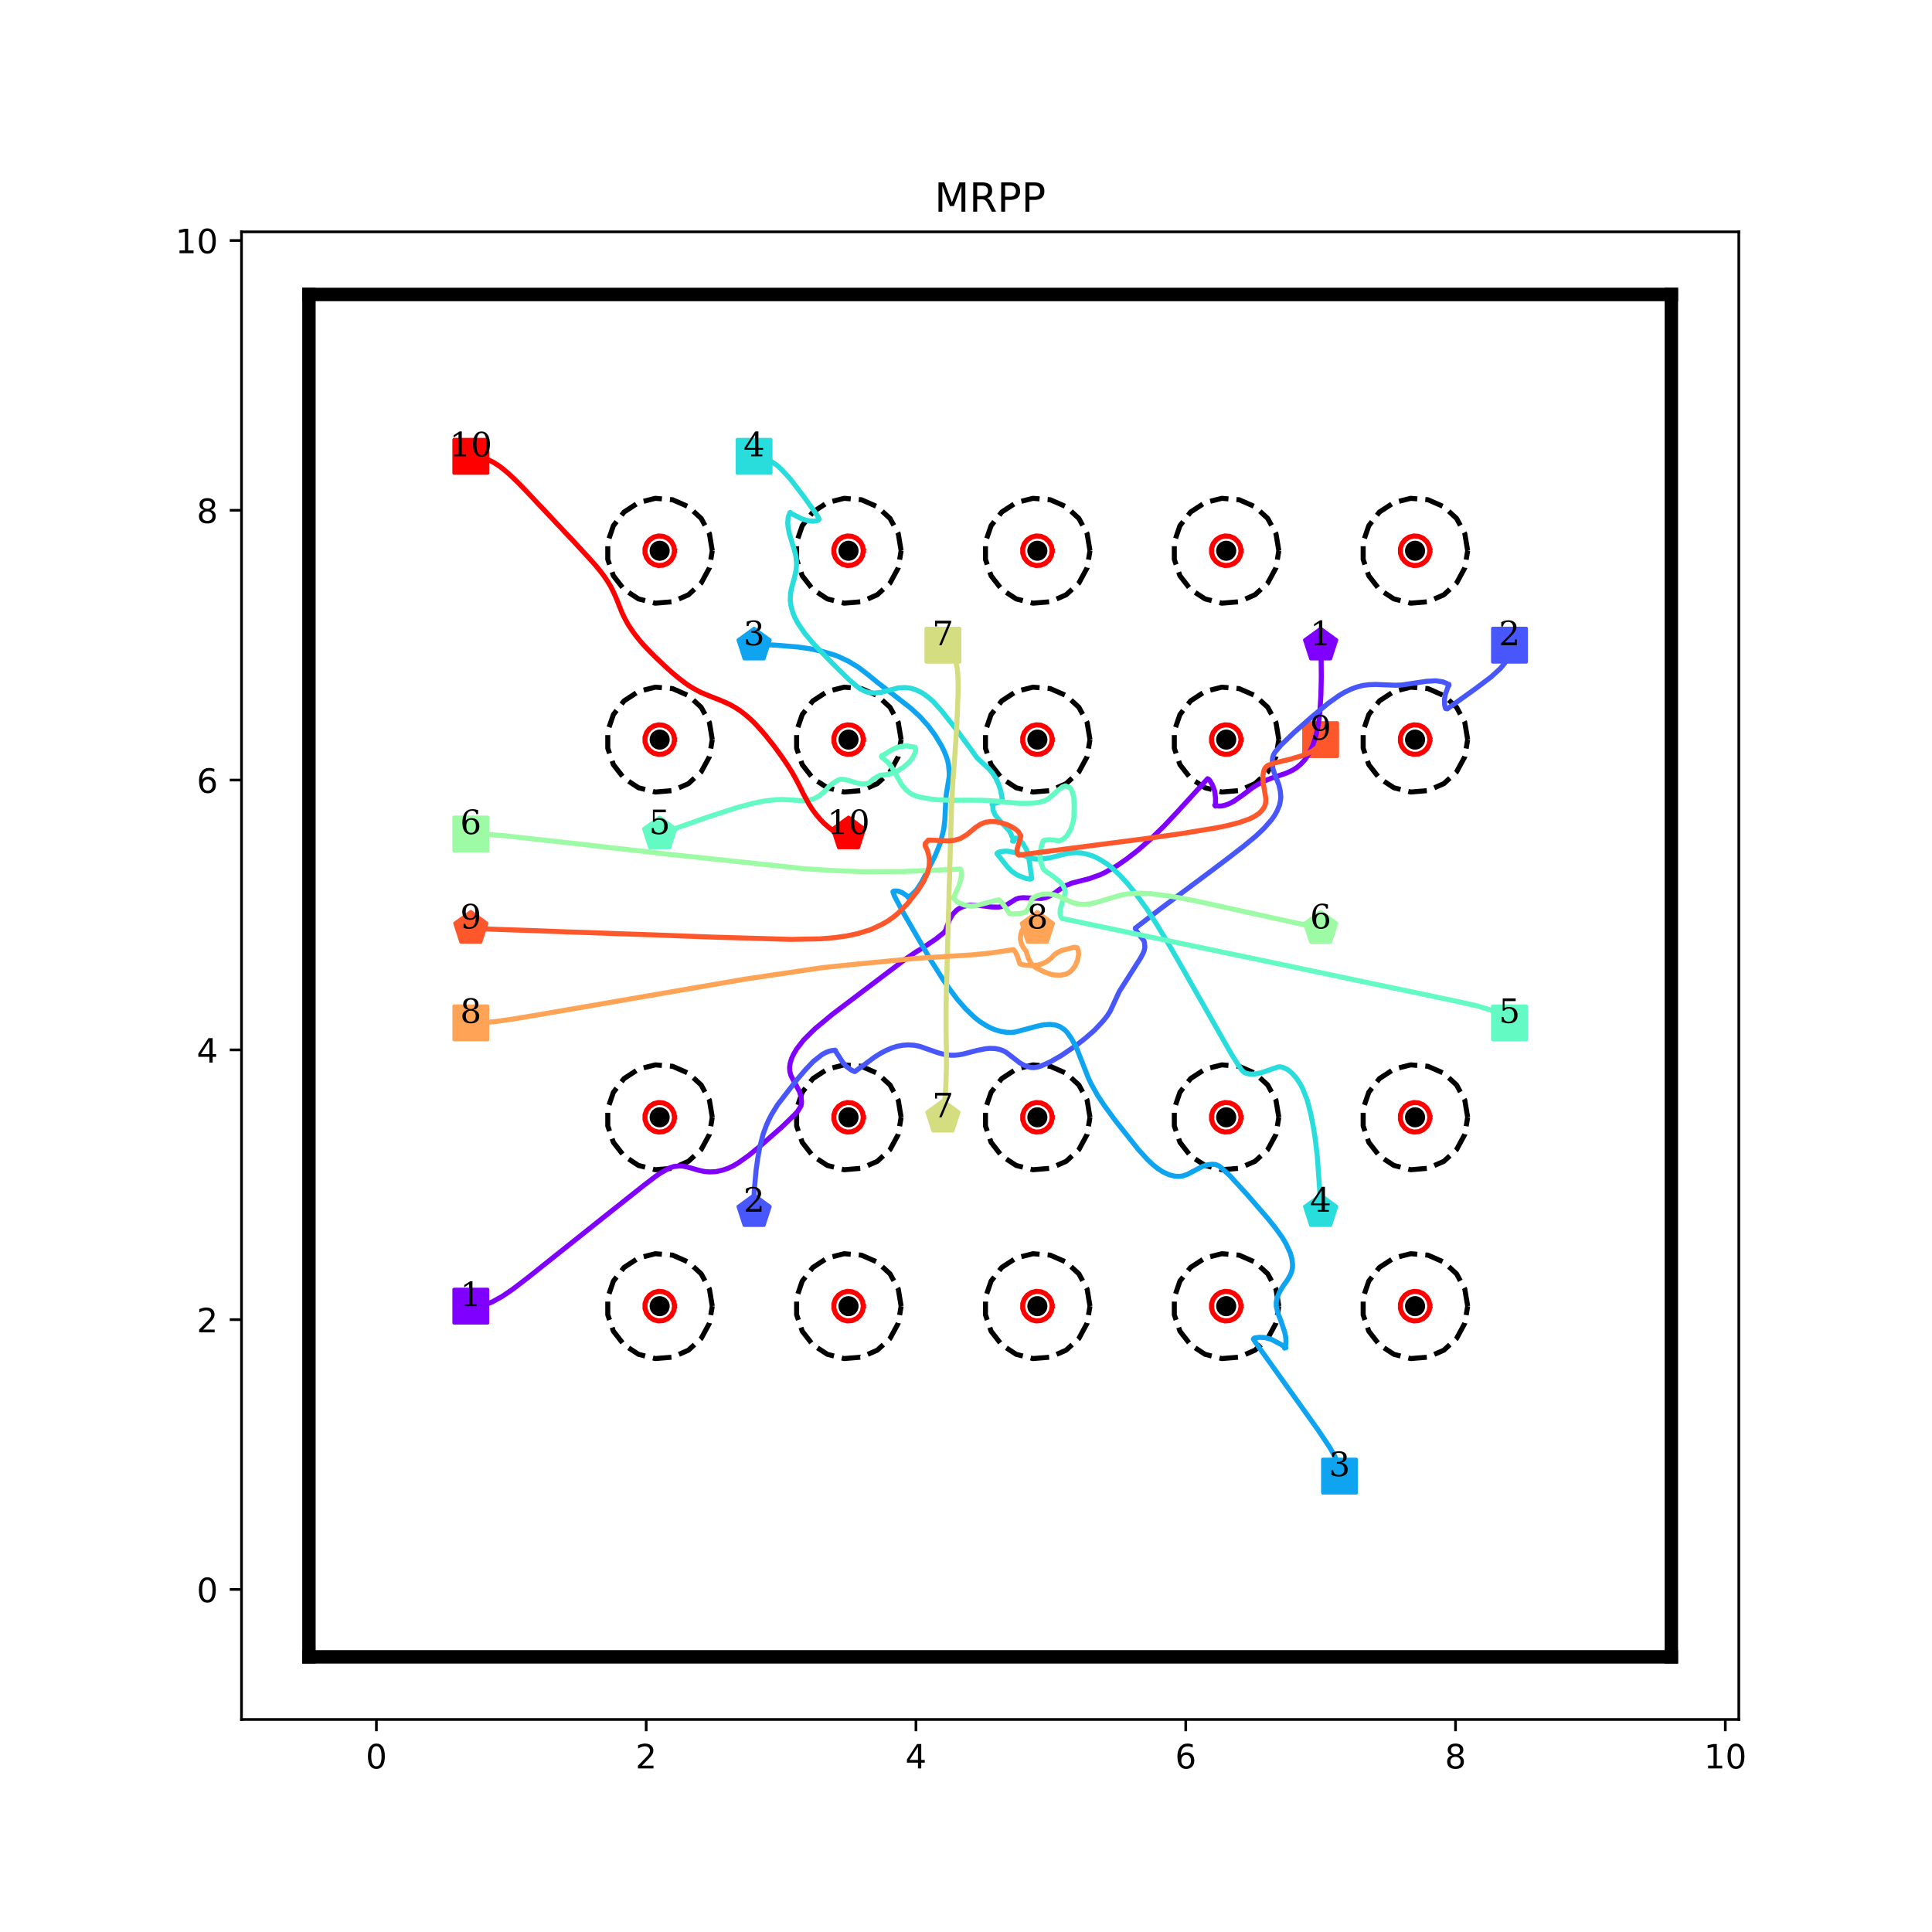 <?xml version="1.0" encoding="utf-8" standalone="no"?>
<!DOCTYPE svg PUBLIC "-//W3C//DTD SVG 1.1//EN"
  "http://www.w3.org/Graphics/SVG/1.1/DTD/svg11.dtd">
<!-- Created with matplotlib (http://matplotlib.org/) -->
<svg height="576pt" version="1.1" viewBox="0 0 576 576" width="576pt" xmlns="http://www.w3.org/2000/svg" xmlns:xlink="http://www.w3.org/1999/xlink">
 <defs>
  <style type="text/css">
*{stroke-linecap:butt;stroke-linejoin:round;}
  </style>
 </defs>
 <g id="figure_1">
  <g id="patch_1">
   <path d="M 0 576 
L 576 576 
L 576 0 
L 0 0 
z
" style="fill:#ffffff;"/>
  </g>
  <g id="axes_1">
   <g id="patch_2">
    <path d="M 72 512.64 
L 518.4 512.64 
L 518.4 69.12 
L 72 69.12 
z
" style="fill:#ffffff;"/>
   </g>
   <g id="matplotlib.axis_1">
    <g id="xtick_1">
     <g id="line2d_1">
      <defs>
       <path d="M 0 0 
L 0 3.5 
" id="m25dc8538d5" style="stroke:#000000;stroke-width:0.8;"/>
      </defs>
      <g>
       <use style="stroke:#000000;stroke-width:0.8;" x="112.216" xlink:href="#m25dc8538d5" y="512.64"/>
      </g>
     </g>
     <g id="text_1">
      <!-- 0 -->
      <defs>
       <path d="M 31.781 66.406 
Q 24.172 66.406 20.328 58.906 
Q 16.5 51.422 16.5 36.375 
Q 16.5 21.391 20.328 13.891 
Q 24.172 6.391 31.781 6.391 
Q 39.453 6.391 43.281 13.891 
Q 47.125 21.391 47.125 36.375 
Q 47.125 51.422 43.281 58.906 
Q 39.453 66.406 31.781 66.406 
z
M 31.781 74.219 
Q 44.047 74.219 50.516 64.516 
Q 56.984 54.828 56.984 36.375 
Q 56.984 17.969 50.516 8.266 
Q 44.047 -1.422 31.781 -1.422 
Q 19.531 -1.422 13.062 8.266 
Q 6.594 17.969 6.594 36.375 
Q 6.594 54.828 13.062 64.516 
Q 19.531 74.219 31.781 74.219 
z
" id="DejaVuSans-30"/>
      </defs>
      <g transform="translate(109.035 527.238)scale(0.1 -0.1)">
       <use xlink:href="#DejaVuSans-30"/>
      </g>
     </g>
    </g>
    <g id="xtick_2">
     <g id="line2d_2">
      <g>
       <use style="stroke:#000000;stroke-width:0.8;" x="192.649" xlink:href="#m25dc8538d5" y="512.64"/>
      </g>
     </g>
     <g id="text_2">
      <!-- 2 -->
      <defs>
       <path d="M 19.188 8.297 
L 53.609 8.297 
L 53.609 0 
L 7.328 0 
L 7.328 8.297 
Q 12.938 14.109 22.625 23.891 
Q 32.328 33.688 34.812 36.531 
Q 39.547 41.844 41.422 45.531 
Q 43.312 49.219 43.312 52.781 
Q 43.312 58.594 39.234 62.25 
Q 35.156 65.922 28.609 65.922 
Q 23.969 65.922 18.812 64.312 
Q 13.672 62.703 7.812 59.422 
L 7.812 69.391 
Q 13.766 71.781 18.938 73 
Q 24.125 74.219 28.422 74.219 
Q 39.75 74.219 46.484 68.547 
Q 53.219 62.891 53.219 53.422 
Q 53.219 48.922 51.531 44.891 
Q 49.859 40.875 45.406 35.406 
Q 44.188 33.984 37.641 27.219 
Q 31.109 20.453 19.188 8.297 
z
" id="DejaVuSans-32"/>
      </defs>
      <g transform="translate(189.467 527.238)scale(0.1 -0.1)">
       <use xlink:href="#DejaVuSans-32"/>
      </g>
     </g>
    </g>
    <g id="xtick_3">
     <g id="line2d_3">
      <g>
       <use style="stroke:#000000;stroke-width:0.8;" x="273.081" xlink:href="#m25dc8538d5" y="512.64"/>
      </g>
     </g>
     <g id="text_3">
      <!-- 4 -->
      <defs>
       <path d="M 37.797 64.312 
L 12.891 25.391 
L 37.797 25.391 
z
M 35.203 72.906 
L 47.609 72.906 
L 47.609 25.391 
L 58.016 25.391 
L 58.016 17.188 
L 47.609 17.188 
L 47.609 0 
L 37.797 0 
L 37.797 17.188 
L 4.891 17.188 
L 4.891 26.703 
z
" id="DejaVuSans-34"/>
      </defs>
      <g transform="translate(269.9 527.238)scale(0.1 -0.1)">
       <use xlink:href="#DejaVuSans-34"/>
      </g>
     </g>
    </g>
    <g id="xtick_4">
     <g id="line2d_4">
      <g>
       <use style="stroke:#000000;stroke-width:0.8;" x="353.514" xlink:href="#m25dc8538d5" y="512.64"/>
      </g>
     </g>
     <g id="text_4">
      <!-- 6 -->
      <defs>
       <path d="M 33.016 40.375 
Q 26.375 40.375 22.484 35.828 
Q 18.609 31.297 18.609 23.391 
Q 18.609 15.531 22.484 10.953 
Q 26.375 6.391 33.016 6.391 
Q 39.656 6.391 43.531 10.953 
Q 47.406 15.531 47.406 23.391 
Q 47.406 31.297 43.531 35.828 
Q 39.656 40.375 33.016 40.375 
z
M 52.594 71.297 
L 52.594 62.312 
Q 48.875 64.062 45.094 64.984 
Q 41.312 65.922 37.594 65.922 
Q 27.828 65.922 22.672 59.328 
Q 17.531 52.734 16.797 39.406 
Q 19.672 43.656 24.016 45.922 
Q 28.375 48.188 33.594 48.188 
Q 44.578 48.188 50.953 41.516 
Q 57.328 34.859 57.328 23.391 
Q 57.328 12.156 50.688 5.359 
Q 44.047 -1.422 33.016 -1.422 
Q 20.359 -1.422 13.672 8.266 
Q 6.984 17.969 6.984 36.375 
Q 6.984 53.656 15.188 63.938 
Q 23.391 74.219 37.203 74.219 
Q 40.922 74.219 44.703 73.484 
Q 48.484 72.75 52.594 71.297 
z
" id="DejaVuSans-36"/>
      </defs>
      <g transform="translate(350.332 527.238)scale(0.1 -0.1)">
       <use xlink:href="#DejaVuSans-36"/>
      </g>
     </g>
    </g>
    <g id="xtick_5">
     <g id="line2d_5">
      <g>
       <use style="stroke:#000000;stroke-width:0.8;" x="433.946" xlink:href="#m25dc8538d5" y="512.64"/>
      </g>
     </g>
     <g id="text_5">
      <!-- 8 -->
      <defs>
       <path d="M 31.781 34.625 
Q 24.75 34.625 20.719 30.859 
Q 16.703 27.094 16.703 20.516 
Q 16.703 13.922 20.719 10.156 
Q 24.75 6.391 31.781 6.391 
Q 38.812 6.391 42.859 10.172 
Q 46.922 13.969 46.922 20.516 
Q 46.922 27.094 42.891 30.859 
Q 38.875 34.625 31.781 34.625 
z
M 21.922 38.812 
Q 15.578 40.375 12.031 44.719 
Q 8.5 49.078 8.5 55.328 
Q 8.5 64.062 14.719 69.141 
Q 20.953 74.219 31.781 74.219 
Q 42.672 74.219 48.875 69.141 
Q 55.078 64.062 55.078 55.328 
Q 55.078 49.078 51.531 44.719 
Q 48 40.375 41.703 38.812 
Q 48.828 37.156 52.797 32.312 
Q 56.781 27.484 56.781 20.516 
Q 56.781 9.906 50.312 4.234 
Q 43.844 -1.422 31.781 -1.422 
Q 19.734 -1.422 13.25 4.234 
Q 6.781 9.906 6.781 20.516 
Q 6.781 27.484 10.781 32.312 
Q 14.797 37.156 21.922 38.812 
z
M 18.312 54.391 
Q 18.312 48.734 21.844 45.562 
Q 25.391 42.391 31.781 42.391 
Q 38.141 42.391 41.719 45.562 
Q 45.312 48.734 45.312 54.391 
Q 45.312 60.062 41.719 63.234 
Q 38.141 66.406 31.781 66.406 
Q 25.391 66.406 21.844 63.234 
Q 18.312 60.062 18.312 54.391 
z
" id="DejaVuSans-38"/>
      </defs>
      <g transform="translate(430.765 527.238)scale(0.1 -0.1)">
       <use xlink:href="#DejaVuSans-38"/>
      </g>
     </g>
    </g>
    <g id="xtick_6">
     <g id="line2d_6">
      <g>
       <use style="stroke:#000000;stroke-width:0.8;" x="514.378" xlink:href="#m25dc8538d5" y="512.64"/>
      </g>
     </g>
     <g id="text_6">
      <!-- 10 -->
      <defs>
       <path d="M 12.406 8.297 
L 28.516 8.297 
L 28.516 63.922 
L 10.984 60.406 
L 10.984 69.391 
L 28.422 72.906 
L 38.281 72.906 
L 38.281 8.297 
L 54.391 8.297 
L 54.391 0 
L 12.406 0 
z
" id="DejaVuSans-31"/>
      </defs>
      <g transform="translate(508.016 527.238)scale(0.1 -0.1)">
       <use xlink:href="#DejaVuSans-31"/>
       <use x="63.623" xlink:href="#DejaVuSans-30"/>
      </g>
     </g>
    </g>
   </g>
   <g id="matplotlib.axis_2">
    <g id="ytick_1">
     <g id="line2d_7">
      <defs>
       <path d="M 0 0 
L -3.5 0 
" id="m3811d0ec9d" style="stroke:#000000;stroke-width:0.8;"/>
      </defs>
      <g>
       <use style="stroke:#000000;stroke-width:0.8;" x="72" xlink:href="#m3811d0ec9d" y="473.864"/>
      </g>
     </g>
     <g id="text_7">
      <!-- 0 -->
      <g transform="translate(58.638 477.663)scale(0.1 -0.1)">
       <use xlink:href="#DejaVuSans-30"/>
      </g>
     </g>
    </g>
    <g id="ytick_2">
     <g id="line2d_8">
      <g>
       <use style="stroke:#000000;stroke-width:0.8;" x="72" xlink:href="#m3811d0ec9d" y="393.431"/>
      </g>
     </g>
     <g id="text_8">
      <!-- 2 -->
      <g transform="translate(58.638 397.231)scale(0.1 -0.1)">
       <use xlink:href="#DejaVuSans-32"/>
      </g>
     </g>
    </g>
    <g id="ytick_3">
     <g id="line2d_9">
      <g>
       <use style="stroke:#000000;stroke-width:0.8;" x="72" xlink:href="#m3811d0ec9d" y="312.999"/>
      </g>
     </g>
     <g id="text_9">
      <!-- 4 -->
      <g transform="translate(58.638 316.798)scale(0.1 -0.1)">
       <use xlink:href="#DejaVuSans-34"/>
      </g>
     </g>
    </g>
    <g id="ytick_4">
     <g id="line2d_10">
      <g>
       <use style="stroke:#000000;stroke-width:0.8;" x="72" xlink:href="#m3811d0ec9d" y="232.566"/>
      </g>
     </g>
     <g id="text_10">
      <!-- 6 -->
      <g transform="translate(58.638 236.366)scale(0.1 -0.1)">
       <use xlink:href="#DejaVuSans-36"/>
      </g>
     </g>
    </g>
    <g id="ytick_5">
     <g id="line2d_11">
      <g>
       <use style="stroke:#000000;stroke-width:0.8;" x="72" xlink:href="#m3811d0ec9d" y="152.134"/>
      </g>
     </g>
     <g id="text_11">
      <!-- 8 -->
      <g transform="translate(58.638 155.933)scale(0.1 -0.1)">
       <use xlink:href="#DejaVuSans-38"/>
      </g>
     </g>
    </g>
    <g id="ytick_6">
     <g id="line2d_12">
      <g>
       <use style="stroke:#000000;stroke-width:0.8;" x="72" xlink:href="#m3811d0ec9d" y="71.702"/>
      </g>
     </g>
     <g id="text_12">
      <!-- 10 -->
      <g transform="translate(52.275 75.501)scale(0.1 -0.1)">
       <use xlink:href="#DejaVuSans-31"/>
       <use x="63.623" xlink:href="#DejaVuSans-30"/>
      </g>
     </g>
    </g>
   </g>
   <g id="line2d_13">
    <path clip-path="url(#pf8d82136b2)" d="M 140.368 389.41 
" style="fill:none;stroke:#1f77b4;stroke-linecap:square;stroke-width:1.5;"/>
    <defs>
     <path d="M -5 5 
L 5 5 
L 5 -5 
L -5 -5 
z
" id="mf1614c6491" style="stroke:#8000ff;stroke-linejoin:miter;"/>
    </defs>
    <g clip-path="url(#pf8d82136b2)">
     <use style="fill:#8000ff;stroke:#8000ff;stroke-linejoin:miter;" x="140.368" xlink:href="#mf1614c6491" y="389.41"/>
    </g>
   </g>
   <g id="line2d_14">
    <path clip-path="url(#pf8d82136b2)" d="M 393.73 192.35 
" style="fill:none;stroke:#ff7f0e;stroke-linecap:square;stroke-width:1.5;"/>
    <defs>
     <path d="M 0 -5 
L -4.755 -1.545 
L -2.939 4.045 
L 2.939 4.045 
L 4.755 -1.545 
z
" id="m1bc1753f63" style="stroke:#8000ff;stroke-linejoin:miter;"/>
    </defs>
    <g clip-path="url(#pf8d82136b2)">
     <use style="fill:#8000ff;stroke:#8000ff;stroke-linejoin:miter;" x="393.73" xlink:href="#m1bc1753f63" y="192.35"/>
    </g>
   </g>
   <g id="line2d_15">
    <path clip-path="url(#pf8d82136b2)" d="M 450.032 192.35 
" style="fill:none;stroke:#2ca02c;stroke-linecap:square;stroke-width:1.5;"/>
    <defs>
     <path d="M -5 5 
L 5 5 
L 5 -5 
L -5 -5 
z
" id="m79e53ad090" style="stroke:#4757fb;stroke-linejoin:miter;"/>
    </defs>
    <g clip-path="url(#pf8d82136b2)">
     <use style="fill:#4757fb;stroke:#4757fb;stroke-linejoin:miter;" x="450.032" xlink:href="#m79e53ad090" y="192.35"/>
    </g>
   </g>
   <g id="line2d_16">
    <path clip-path="url(#pf8d82136b2)" d="M 224.822 361.258 
" style="fill:none;stroke:#d62728;stroke-linecap:square;stroke-width:1.5;"/>
    <defs>
     <path d="M 0 -5 
L -4.755 -1.545 
L -2.939 4.045 
L 2.939 4.045 
L 4.755 -1.545 
z
" id="m54f53dce0f" style="stroke:#4757fb;stroke-linejoin:miter;"/>
    </defs>
    <g clip-path="url(#pf8d82136b2)">
     <use style="fill:#4757fb;stroke:#4757fb;stroke-linejoin:miter;" x="224.822" xlink:href="#m54f53dce0f" y="361.258"/>
    </g>
   </g>
   <g id="line2d_17">
    <path clip-path="url(#pf8d82136b2)" d="M 399.36 440.082 
" style="fill:none;stroke:#9467bd;stroke-linecap:square;stroke-width:1.5;"/>
    <defs>
     <path d="M -5 5 
L 5 5 
L 5 -5 
L -5 -5 
z
" id="m4402826c33" style="stroke:#0ea4f0;stroke-linejoin:miter;"/>
    </defs>
    <g clip-path="url(#pf8d82136b2)">
     <use style="fill:#0ea4f0;stroke:#0ea4f0;stroke-linejoin:miter;" x="399.36" xlink:href="#m4402826c33" y="440.082"/>
    </g>
   </g>
   <g id="line2d_18">
    <path clip-path="url(#pf8d82136b2)" d="M 224.822 192.35 
" style="fill:none;stroke:#8c564b;stroke-linecap:square;stroke-width:1.5;"/>
    <defs>
     <path d="M 0 -5 
L -4.755 -1.545 
L -2.939 4.045 
L 2.939 4.045 
L 4.755 -1.545 
z
" id="m89c54dd2c6" style="stroke:#0ea4f0;stroke-linejoin:miter;"/>
    </defs>
    <g clip-path="url(#pf8d82136b2)">
     <use style="fill:#0ea4f0;stroke:#0ea4f0;stroke-linejoin:miter;" x="224.822" xlink:href="#m89c54dd2c6" y="192.35"/>
    </g>
   </g>
   <g id="line2d_19">
    <path clip-path="url(#pf8d82136b2)" d="M 224.822 136.048 
" style="fill:none;stroke:#e377c2;stroke-linecap:square;stroke-width:1.5;"/>
    <defs>
     <path d="M -5 5 
L 5 5 
L 5 -5 
L -5 -5 
z
" id="me793a112b0" style="stroke:#2adddd;stroke-linejoin:miter;"/>
    </defs>
    <g clip-path="url(#pf8d82136b2)">
     <use style="fill:#2adddd;stroke:#2adddd;stroke-linejoin:miter;" x="224.822" xlink:href="#me793a112b0" y="136.048"/>
    </g>
   </g>
   <g id="line2d_20">
    <path clip-path="url(#pf8d82136b2)" d="M 393.73 361.258 
" style="fill:none;stroke:#7f7f7f;stroke-linecap:square;stroke-width:1.5;"/>
    <defs>
     <path d="M 0 -5 
L -4.755 -1.545 
L -2.939 4.045 
L 2.939 4.045 
L 4.755 -1.545 
z
" id="m18a8dd0c34" style="stroke:#2adddd;stroke-linejoin:miter;"/>
    </defs>
    <g clip-path="url(#pf8d82136b2)">
     <use style="fill:#2adddd;stroke:#2adddd;stroke-linejoin:miter;" x="393.73" xlink:href="#m18a8dd0c34" y="361.258"/>
    </g>
   </g>
   <g id="line2d_21">
    <path clip-path="url(#pf8d82136b2)" d="M 450.032 304.956 
" style="fill:none;stroke:#bcbd22;stroke-linecap:square;stroke-width:1.5;"/>
    <defs>
     <path d="M -5 5 
L 5 5 
L 5 -5 
L -5 -5 
z
" id="ma6365ca722" style="stroke:#63fbc3;stroke-linejoin:miter;"/>
    </defs>
    <g clip-path="url(#pf8d82136b2)">
     <use style="fill:#63fbc3;stroke:#63fbc3;stroke-linejoin:miter;" x="450.032" xlink:href="#ma6365ca722" y="304.956"/>
    </g>
   </g>
   <g id="line2d_22">
    <path clip-path="url(#pf8d82136b2)" d="M 196.67 248.653 
" style="fill:none;stroke:#17becf;stroke-linecap:square;stroke-width:1.5;"/>
    <defs>
     <path d="M 0 -5 
L -4.755 -1.545 
L -2.939 4.045 
L 2.939 4.045 
L 4.755 -1.545 
z
" id="mef7879852c" style="stroke:#63fbc3;stroke-linejoin:miter;"/>
    </defs>
    <g clip-path="url(#pf8d82136b2)">
     <use style="fill:#63fbc3;stroke:#63fbc3;stroke-linejoin:miter;" x="196.67" xlink:href="#mef7879852c" y="248.653"/>
    </g>
   </g>
   <g id="line2d_23">
    <path clip-path="url(#pf8d82136b2)" d="M 140.368 248.653 
" style="fill:none;stroke:#1f77b4;stroke-linecap:square;stroke-width:1.5;"/>
    <defs>
     <path d="M -5 5 
L 5 5 
L 5 -5 
L -5 -5 
z
" id="m49376f255f" style="stroke:#9cfba4;stroke-linejoin:miter;"/>
    </defs>
    <g clip-path="url(#pf8d82136b2)">
     <use style="fill:#9cfba4;stroke:#9cfba4;stroke-linejoin:miter;" x="140.368" xlink:href="#m49376f255f" y="248.653"/>
    </g>
   </g>
   <g id="line2d_24">
    <path clip-path="url(#pf8d82136b2)" d="M 393.73 276.804 
" style="fill:none;stroke:#ff7f0e;stroke-linecap:square;stroke-width:1.5;"/>
    <defs>
     <path d="M 0 -5 
L -4.755 -1.545 
L -2.939 4.045 
L 2.939 4.045 
L 4.755 -1.545 
z
" id="m7c7cc81895" style="stroke:#9cfba4;stroke-linejoin:miter;"/>
    </defs>
    <g clip-path="url(#pf8d82136b2)">
     <use style="fill:#9cfba4;stroke:#9cfba4;stroke-linejoin:miter;" x="393.73" xlink:href="#m7c7cc81895" y="276.804"/>
    </g>
   </g>
   <g id="line2d_25">
    <path clip-path="url(#pf8d82136b2)" d="M 281.124 192.35 
" style="fill:none;stroke:#2ca02c;stroke-linecap:square;stroke-width:1.5;"/>
    <defs>
     <path d="M -5 5 
L 5 5 
L 5 -5 
L -5 -5 
z
" id="m0809feebdd" style="stroke:#d4dd80;stroke-linejoin:miter;"/>
    </defs>
    <g clip-path="url(#pf8d82136b2)">
     <use style="fill:#d4dd80;stroke:#d4dd80;stroke-linejoin:miter;" x="281.124" xlink:href="#m0809feebdd" y="192.35"/>
    </g>
   </g>
   <g id="line2d_26">
    <path clip-path="url(#pf8d82136b2)" d="M 281.124 333.107 
" style="fill:none;stroke:#d62728;stroke-linecap:square;stroke-width:1.5;"/>
    <defs>
     <path d="M 0 -5 
L -4.755 -1.545 
L -2.939 4.045 
L 2.939 4.045 
L 4.755 -1.545 
z
" id="m6c5e8adc5d" style="stroke:#d4dd80;stroke-linejoin:miter;"/>
    </defs>
    <g clip-path="url(#pf8d82136b2)">
     <use style="fill:#d4dd80;stroke:#d4dd80;stroke-linejoin:miter;" x="281.124" xlink:href="#m6c5e8adc5d" y="333.107"/>
    </g>
   </g>
   <g id="line2d_27">
    <path clip-path="url(#pf8d82136b2)" d="M 140.368 304.956 
" style="fill:none;stroke:#9467bd;stroke-linecap:square;stroke-width:1.5;"/>
    <defs>
     <path d="M -5 5 
L 5 5 
L 5 -5 
L -5 -5 
z
" id="mf7c9c66f75" style="stroke:#ffa457;stroke-linejoin:miter;"/>
    </defs>
    <g clip-path="url(#pf8d82136b2)">
     <use style="fill:#ffa457;stroke:#ffa457;stroke-linejoin:miter;" x="140.368" xlink:href="#mf7c9c66f75" y="304.956"/>
    </g>
   </g>
   <g id="line2d_28">
    <path clip-path="url(#pf8d82136b2)" d="M 309.276 276.804 
" style="fill:none;stroke:#8c564b;stroke-linecap:square;stroke-width:1.5;"/>
    <defs>
     <path d="M 0 -5 
L -4.755 -1.545 
L -2.939 4.045 
L 2.939 4.045 
L 4.755 -1.545 
z
" id="mff98138e48" style="stroke:#ffa457;stroke-linejoin:miter;"/>
    </defs>
    <g clip-path="url(#pf8d82136b2)">
     <use style="fill:#ffa457;stroke:#ffa457;stroke-linejoin:miter;" x="309.276" xlink:href="#mff98138e48" y="276.804"/>
    </g>
   </g>
   <g id="line2d_29">
    <path clip-path="url(#pf8d82136b2)" d="M 393.73 220.502 
" style="fill:none;stroke:#e377c2;stroke-linecap:square;stroke-width:1.5;"/>
    <defs>
     <path d="M -5 5 
L 5 5 
L 5 -5 
L -5 -5 
z
" id="m4321f3354b" style="stroke:#ff572c;stroke-linejoin:miter;"/>
    </defs>
    <g clip-path="url(#pf8d82136b2)">
     <use style="fill:#ff572c;stroke:#ff572c;stroke-linejoin:miter;" x="393.73" xlink:href="#m4321f3354b" y="220.502"/>
    </g>
   </g>
   <g id="line2d_30">
    <path clip-path="url(#pf8d82136b2)" d="M 140.368 276.804 
" style="fill:none;stroke:#7f7f7f;stroke-linecap:square;stroke-width:1.5;"/>
    <defs>
     <path d="M 0 -5 
L -4.755 -1.545 
L -2.939 4.045 
L 2.939 4.045 
L 4.755 -1.545 
z
" id="mcceb1a40e2" style="stroke:#ff572c;stroke-linejoin:miter;"/>
    </defs>
    <g clip-path="url(#pf8d82136b2)">
     <use style="fill:#ff572c;stroke:#ff572c;stroke-linejoin:miter;" x="140.368" xlink:href="#mcceb1a40e2" y="276.804"/>
    </g>
   </g>
   <g id="line2d_31">
    <path clip-path="url(#pf8d82136b2)" d="M 140.368 136.048 
" style="fill:none;stroke:#bcbd22;stroke-linecap:square;stroke-width:1.5;"/>
    <defs>
     <path d="M -5 5 
L 5 5 
L 5 -5 
L -5 -5 
z
" id="me3ee3b1785" style="stroke:#ff0000;stroke-linejoin:miter;"/>
    </defs>
    <g clip-path="url(#pf8d82136b2)">
     <use style="fill:#ff0000;stroke:#ff0000;stroke-linejoin:miter;" x="140.368" xlink:href="#me3ee3b1785" y="136.048"/>
    </g>
   </g>
   <g id="line2d_32">
    <path clip-path="url(#pf8d82136b2)" d="M 252.973 248.653 
" style="fill:none;stroke:#17becf;stroke-linecap:square;stroke-width:1.5;"/>
    <defs>
     <path d="M 0 -5 
L -4.755 -1.545 
L -2.939 4.045 
L 2.939 4.045 
L 4.755 -1.545 
z
" id="maf5629c26d" style="stroke:#ff0000;stroke-linejoin:miter;"/>
    </defs>
    <g clip-path="url(#pf8d82136b2)">
     <use style="fill:#ff0000;stroke:#ff0000;stroke-linejoin:miter;" x="252.973" xlink:href="#maf5629c26d" y="248.653"/>
    </g>
   </g>
   <g id="line2d_33">
    <defs>
     <path d="M 0 2.5 
C 0.663 2.5 1.299 2.237 1.768 1.768 
C 2.237 1.299 2.5 0.663 2.5 0 
C 2.5 -0.663 2.237 -1.299 1.768 -1.768 
C 1.299 -2.237 0.663 -2.5 0 -2.5 
C -0.663 -2.5 -1.299 -2.237 -1.768 -1.768 
C -2.237 -1.299 -2.5 -0.663 -2.5 0 
C -2.5 0.663 -2.237 1.299 -1.768 1.768 
C -1.299 2.237 -0.663 2.5 0 2.5 
z
" id="mc7ec57bc5a" style="stroke:#000000;"/>
    </defs>
    <g clip-path="url(#pf8d82136b2)">
     <use style="stroke:#000000;" x="196.67" xlink:href="#mc7ec57bc5a" y="389.41"/>
     <use style="stroke:#000000;" x="196.67" xlink:href="#mc7ec57bc5a" y="333.107"/>
     <use style="stroke:#000000;" x="252.973" xlink:href="#mc7ec57bc5a" y="389.41"/>
     <use style="stroke:#000000;" x="252.973" xlink:href="#mc7ec57bc5a" y="333.107"/>
     <use style="stroke:#000000;" x="309.276" xlink:href="#mc7ec57bc5a" y="389.41"/>
     <use style="stroke:#000000;" x="309.276" xlink:href="#mc7ec57bc5a" y="333.107"/>
     <use style="stroke:#000000;" x="365.578" xlink:href="#mc7ec57bc5a" y="389.41"/>
     <use style="stroke:#000000;" x="365.578" xlink:href="#mc7ec57bc5a" y="333.107"/>
     <use style="stroke:#000000;" x="421.881" xlink:href="#mc7ec57bc5a" y="389.41"/>
     <use style="stroke:#000000;" x="421.881" xlink:href="#mc7ec57bc5a" y="333.107"/>
     <use style="stroke:#000000;" x="196.67" xlink:href="#mc7ec57bc5a" y="220.502"/>
     <use style="stroke:#000000;" x="196.67" xlink:href="#mc7ec57bc5a" y="164.199"/>
     <use style="stroke:#000000;" x="252.973" xlink:href="#mc7ec57bc5a" y="220.502"/>
     <use style="stroke:#000000;" x="252.973" xlink:href="#mc7ec57bc5a" y="164.199"/>
     <use style="stroke:#000000;" x="309.276" xlink:href="#mc7ec57bc5a" y="220.502"/>
     <use style="stroke:#000000;" x="309.276" xlink:href="#mc7ec57bc5a" y="164.199"/>
     <use style="stroke:#000000;" x="365.578" xlink:href="#mc7ec57bc5a" y="220.502"/>
     <use style="stroke:#000000;" x="365.578" xlink:href="#mc7ec57bc5a" y="164.199"/>
     <use style="stroke:#000000;" x="421.881" xlink:href="#mc7ec57bc5a" y="220.502"/>
     <use style="stroke:#000000;" x="421.881" xlink:href="#mc7ec57bc5a" y="164.199"/>
    </g>
   </g>
   <g id="line2d_34">
    <path clip-path="url(#pf8d82136b2)" d="M 212.355 389.41 
L 211.505 384.317 
L 209.047 379.776 
L 205.249 376.279 
L 200.521 374.205 
L 195.375 373.779 
L 190.37 375.046 
L 186.048 377.87 
L 182.876 381.945 
L 181.2 386.828 
L 181.2 391.991 
L 182.876 396.875 
L 186.048 400.949 
L 190.37 403.773 
L 195.375 405.04 
L 200.521 404.614 
L 205.249 402.54 
L 209.047 399.043 
L 211.505 394.502 
L 212.355 389.41 
" style="fill:none;stroke:#000000;stroke-dasharray:5.55,2.4;stroke-dashoffset:0;stroke-width:1.5;"/>
   </g>
   <g id="line2d_35">
    <path clip-path="url(#pf8d82136b2)" d="M 201.094 389.41 
L 200.854 387.973 
L 200.161 386.693 
L 199.09 385.706 
L 197.756 385.121 
L 196.305 385.001 
L 194.893 385.359 
L 193.674 386.155 
L 192.78 387.304 
L 192.307 388.682 
L 192.307 390.138 
L 192.78 391.515 
L 193.674 392.664 
L 194.893 393.461 
L 196.305 393.818 
L 197.756 393.698 
L 199.09 393.113 
L 200.161 392.127 
L 200.854 390.846 
L 201.094 389.41 
" style="fill:none;stroke:#ff0000;stroke-linecap:square;stroke-width:1.5;"/>
   </g>
   <g id="line2d_36">
    <path clip-path="url(#pf8d82136b2)" d="M 212.355 333.107 
L 211.505 328.014 
L 209.047 323.474 
L 205.249 319.977 
L 200.521 317.903 
L 195.375 317.476 
L 190.37 318.744 
L 186.048 321.568 
L 182.876 325.642 
L 181.2 330.525 
L 181.2 335.689 
L 182.876 340.572 
L 186.048 344.646 
L 190.37 347.47 
L 195.375 348.738 
L 200.521 348.311 
L 205.249 346.237 
L 209.047 342.741 
L 211.505 338.2 
L 212.355 333.107 
" style="fill:none;stroke:#000000;stroke-dasharray:5.55,2.4;stroke-dashoffset:0;stroke-width:1.5;"/>
   </g>
   <g id="line2d_37">
    <path clip-path="url(#pf8d82136b2)" d="M 201.094 333.107 
L 200.854 331.671 
L 200.161 330.39 
L 199.09 329.404 
L 197.756 328.819 
L 196.305 328.698 
L 194.893 329.056 
L 193.674 329.852 
L 192.78 331.002 
L 192.307 332.379 
L 192.307 333.835 
L 192.78 335.213 
L 193.674 336.362 
L 194.893 337.158 
L 196.305 337.516 
L 197.756 337.395 
L 199.09 336.81 
L 200.161 335.824 
L 200.854 334.543 
L 201.094 333.107 
" style="fill:none;stroke:#ff0000;stroke-linecap:square;stroke-width:1.5;"/>
   </g>
   <g id="line2d_38">
    <path clip-path="url(#pf8d82136b2)" d="M 268.657 389.41 
L 267.807 384.317 
L 265.35 379.776 
L 261.551 376.279 
L 256.823 374.205 
L 251.678 373.779 
L 246.673 375.046 
L 242.35 377.87 
L 239.179 381.945 
L 237.503 386.828 
L 237.503 391.991 
L 239.179 396.875 
L 242.35 400.949 
L 246.673 403.773 
L 251.678 405.04 
L 256.823 404.614 
L 261.551 402.54 
L 265.35 399.043 
L 267.807 394.502 
L 268.657 389.41 
" style="fill:none;stroke:#000000;stroke-dasharray:5.55,2.4;stroke-dashoffset:0;stroke-width:1.5;"/>
   </g>
   <g id="line2d_39">
    <path clip-path="url(#pf8d82136b2)" d="M 257.397 389.41 
L 257.157 387.973 
L 256.464 386.693 
L 255.393 385.706 
L 254.059 385.121 
L 252.608 385.001 
L 251.196 385.359 
L 249.977 386.155 
L 249.082 387.304 
L 248.61 388.682 
L 248.61 390.138 
L 249.082 391.515 
L 249.977 392.664 
L 251.196 393.461 
L 252.608 393.818 
L 254.059 393.698 
L 255.393 393.113 
L 256.464 392.127 
L 257.157 390.846 
L 257.397 389.41 
" style="fill:none;stroke:#ff0000;stroke-linecap:square;stroke-width:1.5;"/>
   </g>
   <g id="line2d_40">
    <path clip-path="url(#pf8d82136b2)" d="M 268.657 333.107 
L 267.807 328.014 
L 265.35 323.474 
L 261.551 319.977 
L 256.823 317.903 
L 251.678 317.476 
L 246.673 318.744 
L 242.35 321.568 
L 239.179 325.642 
L 237.503 330.525 
L 237.503 335.689 
L 239.179 340.572 
L 242.35 344.646 
L 246.673 347.47 
L 251.678 348.738 
L 256.823 348.311 
L 261.551 346.237 
L 265.35 342.741 
L 267.807 338.2 
L 268.657 333.107 
" style="fill:none;stroke:#000000;stroke-dasharray:5.55,2.4;stroke-dashoffset:0;stroke-width:1.5;"/>
   </g>
   <g id="line2d_41">
    <path clip-path="url(#pf8d82136b2)" d="M 257.397 333.107 
L 257.157 331.671 
L 256.464 330.39 
L 255.393 329.404 
L 254.059 328.819 
L 252.608 328.698 
L 251.196 329.056 
L 249.977 329.852 
L 249.082 331.002 
L 248.61 332.379 
L 248.61 333.835 
L 249.082 335.213 
L 249.977 336.362 
L 251.196 337.158 
L 252.608 337.516 
L 254.059 337.395 
L 255.393 336.81 
L 256.464 335.824 
L 257.157 334.543 
L 257.397 333.107 
" style="fill:none;stroke:#ff0000;stroke-linecap:square;stroke-width:1.5;"/>
   </g>
   <g id="line2d_42">
    <path clip-path="url(#pf8d82136b2)" d="M 324.96 389.41 
L 324.11 384.317 
L 321.653 379.776 
L 317.854 376.279 
L 313.126 374.205 
L 307.98 373.779 
L 302.975 375.046 
L 298.653 377.87 
L 295.482 381.945 
L 293.805 386.828 
L 293.805 391.991 
L 295.482 396.875 
L 298.653 400.949 
L 302.975 403.773 
L 307.98 405.04 
L 313.126 404.614 
L 317.854 402.54 
L 321.653 399.043 
L 324.11 394.502 
L 324.96 389.41 
" style="fill:none;stroke:#000000;stroke-dasharray:5.55,2.4;stroke-dashoffset:0;stroke-width:1.5;"/>
   </g>
   <g id="line2d_43">
    <path clip-path="url(#pf8d82136b2)" d="M 313.699 389.41 
L 313.46 387.973 
L 312.767 386.693 
L 311.695 385.706 
L 310.362 385.121 
L 308.91 385.001 
L 307.499 385.359 
L 306.28 386.155 
L 305.385 387.304 
L 304.912 388.682 
L 304.912 390.138 
L 305.385 391.515 
L 306.28 392.664 
L 307.499 393.461 
L 308.91 393.818 
L 310.362 393.698 
L 311.695 393.113 
L 312.767 392.127 
L 313.46 390.846 
L 313.699 389.41 
" style="fill:none;stroke:#ff0000;stroke-linecap:square;stroke-width:1.5;"/>
   </g>
   <g id="line2d_44">
    <path clip-path="url(#pf8d82136b2)" d="M 324.96 333.107 
L 324.11 328.014 
L 321.653 323.474 
L 317.854 319.977 
L 313.126 317.903 
L 307.98 317.476 
L 302.975 318.744 
L 298.653 321.568 
L 295.482 325.642 
L 293.805 330.525 
L 293.805 335.689 
L 295.482 340.572 
L 298.653 344.646 
L 302.975 347.47 
L 307.98 348.738 
L 313.126 348.311 
L 317.854 346.237 
L 321.653 342.741 
L 324.11 338.2 
L 324.96 333.107 
" style="fill:none;stroke:#000000;stroke-dasharray:5.55,2.4;stroke-dashoffset:0;stroke-width:1.5;"/>
   </g>
   <g id="line2d_45">
    <path clip-path="url(#pf8d82136b2)" d="M 313.699 333.107 
L 313.46 331.671 
L 312.767 330.39 
L 311.695 329.404 
L 310.362 328.819 
L 308.91 328.698 
L 307.499 329.056 
L 306.28 329.852 
L 305.385 331.002 
L 304.912 332.379 
L 304.912 333.835 
L 305.385 335.213 
L 306.28 336.362 
L 307.499 337.158 
L 308.91 337.516 
L 310.362 337.395 
L 311.695 336.81 
L 312.767 335.824 
L 313.46 334.543 
L 313.699 333.107 
" style="fill:none;stroke:#ff0000;stroke-linecap:square;stroke-width:1.5;"/>
   </g>
   <g id="line2d_46">
    <path clip-path="url(#pf8d82136b2)" d="M 381.263 389.41 
L 380.413 384.317 
L 377.956 379.776 
L 374.157 376.279 
L 369.429 374.205 
L 364.283 373.779 
L 359.278 375.046 
L 354.956 377.87 
L 351.784 381.945 
L 350.108 386.828 
L 350.108 391.991 
L 351.784 396.875 
L 354.956 400.949 
L 359.278 403.773 
L 364.283 405.04 
L 369.429 404.614 
L 374.157 402.54 
L 377.956 399.043 
L 380.413 394.502 
L 381.263 389.41 
" style="fill:none;stroke:#000000;stroke-dasharray:5.55,2.4;stroke-dashoffset:0;stroke-width:1.5;"/>
   </g>
   <g id="line2d_47">
    <path clip-path="url(#pf8d82136b2)" d="M 370.002 389.41 
L 369.762 387.973 
L 369.069 386.693 
L 367.998 385.706 
L 366.664 385.121 
L 365.213 385.001 
L 363.801 385.359 
L 362.582 386.155 
L 361.688 387.304 
L 361.215 388.682 
L 361.215 390.138 
L 361.688 391.515 
L 362.582 392.664 
L 363.801 393.461 
L 365.213 393.818 
L 366.664 393.698 
L 367.998 393.113 
L 369.069 392.127 
L 369.762 390.846 
L 370.002 389.41 
" style="fill:none;stroke:#ff0000;stroke-linecap:square;stroke-width:1.5;"/>
   </g>
   <g id="line2d_48">
    <path clip-path="url(#pf8d82136b2)" d="M 381.263 333.107 
L 380.413 328.014 
L 377.956 323.474 
L 374.157 319.977 
L 369.429 317.903 
L 364.283 317.476 
L 359.278 318.744 
L 354.956 321.568 
L 351.784 325.642 
L 350.108 330.525 
L 350.108 335.689 
L 351.784 340.572 
L 354.956 344.646 
L 359.278 347.47 
L 364.283 348.738 
L 369.429 348.311 
L 374.157 346.237 
L 377.956 342.741 
L 380.413 338.2 
L 381.263 333.107 
" style="fill:none;stroke:#000000;stroke-dasharray:5.55,2.4;stroke-dashoffset:0;stroke-width:1.5;"/>
   </g>
   <g id="line2d_49">
    <path clip-path="url(#pf8d82136b2)" d="M 370.002 333.107 
L 369.762 331.671 
L 369.069 330.39 
L 367.998 329.404 
L 366.664 328.819 
L 365.213 328.698 
L 363.801 329.056 
L 362.582 329.852 
L 361.688 331.002 
L 361.215 332.379 
L 361.215 333.835 
L 361.688 335.213 
L 362.582 336.362 
L 363.801 337.158 
L 365.213 337.516 
L 366.664 337.395 
L 367.998 336.81 
L 369.069 335.824 
L 369.762 334.543 
L 370.002 333.107 
" style="fill:none;stroke:#ff0000;stroke-linecap:square;stroke-width:1.5;"/>
   </g>
   <g id="line2d_50">
    <path clip-path="url(#pf8d82136b2)" d="M 437.565 389.41 
L 436.716 384.317 
L 434.258 379.776 
L 430.46 376.279 
L 425.731 374.205 
L 420.586 373.779 
L 415.581 375.046 
L 411.258 377.87 
L 408.087 381.945 
L 406.411 386.828 
L 406.411 391.991 
L 408.087 396.875 
L 411.258 400.949 
L 415.581 403.773 
L 420.586 405.04 
L 425.731 404.614 
L 430.46 402.54 
L 434.258 399.043 
L 436.716 394.502 
L 437.565 389.41 
" style="fill:none;stroke:#000000;stroke-dasharray:5.55,2.4;stroke-dashoffset:0;stroke-width:1.5;"/>
   </g>
   <g id="line2d_51">
    <path clip-path="url(#pf8d82136b2)" d="M 426.305 389.41 
L 426.065 387.973 
L 425.372 386.693 
L 424.301 385.706 
L 422.967 385.121 
L 421.516 385.001 
L 420.104 385.359 
L 418.885 386.155 
L 417.99 387.304 
L 417.518 388.682 
L 417.518 390.138 
L 417.99 391.515 
L 418.885 392.664 
L 420.104 393.461 
L 421.516 393.818 
L 422.967 393.698 
L 424.301 393.113 
L 425.372 392.127 
L 426.065 390.846 
L 426.305 389.41 
" style="fill:none;stroke:#ff0000;stroke-linecap:square;stroke-width:1.5;"/>
   </g>
   <g id="line2d_52">
    <path clip-path="url(#pf8d82136b2)" d="M 437.565 333.107 
L 436.716 328.014 
L 434.258 323.474 
L 430.46 319.977 
L 425.731 317.903 
L 420.586 317.476 
L 415.581 318.744 
L 411.258 321.568 
L 408.087 325.642 
L 406.411 330.525 
L 406.411 335.689 
L 408.087 340.572 
L 411.258 344.646 
L 415.581 347.47 
L 420.586 348.738 
L 425.731 348.311 
L 430.46 346.237 
L 434.258 342.741 
L 436.716 338.2 
L 437.565 333.107 
" style="fill:none;stroke:#000000;stroke-dasharray:5.55,2.4;stroke-dashoffset:0;stroke-width:1.5;"/>
   </g>
   <g id="line2d_53">
    <path clip-path="url(#pf8d82136b2)" d="M 426.305 333.107 
L 426.065 331.671 
L 425.372 330.39 
L 424.301 329.404 
L 422.967 328.819 
L 421.516 328.698 
L 420.104 329.056 
L 418.885 329.852 
L 417.99 331.002 
L 417.518 332.379 
L 417.518 333.835 
L 417.99 335.213 
L 418.885 336.362 
L 420.104 337.158 
L 421.516 337.516 
L 422.967 337.395 
L 424.301 336.81 
L 425.372 335.824 
L 426.065 334.543 
L 426.305 333.107 
" style="fill:none;stroke:#ff0000;stroke-linecap:square;stroke-width:1.5;"/>
   </g>
   <g id="line2d_54">
    <path clip-path="url(#pf8d82136b2)" d="M 212.355 220.502 
L 211.505 215.409 
L 209.047 210.868 
L 205.249 207.371 
L 200.521 205.297 
L 195.375 204.871 
L 190.37 206.138 
L 186.048 208.962 
L 182.876 213.037 
L 181.2 217.92 
L 181.2 223.083 
L 182.876 227.967 
L 186.048 232.041 
L 190.37 234.865 
L 195.375 236.132 
L 200.521 235.706 
L 205.249 233.632 
L 209.047 230.135 
L 211.505 225.594 
L 212.355 220.502 
" style="fill:none;stroke:#000000;stroke-dasharray:5.55,2.4;stroke-dashoffset:0;stroke-width:1.5;"/>
   </g>
   <g id="line2d_55">
    <path clip-path="url(#pf8d82136b2)" d="M 201.094 220.502 
L 200.854 219.065 
L 200.161 217.784 
L 199.09 216.798 
L 197.756 216.213 
L 196.305 216.093 
L 194.893 216.45 
L 193.674 217.247 
L 192.78 218.396 
L 192.307 219.773 
L 192.307 221.23 
L 192.78 222.607 
L 193.674 223.756 
L 194.893 224.553 
L 196.305 224.91 
L 197.756 224.79 
L 199.09 224.205 
L 200.161 223.219 
L 200.854 221.938 
L 201.094 220.502 
" style="fill:none;stroke:#ff0000;stroke-linecap:square;stroke-width:1.5;"/>
   </g>
   <g id="line2d_56">
    <path clip-path="url(#pf8d82136b2)" d="M 212.355 164.199 
L 211.505 159.106 
L 209.047 154.565 
L 205.249 151.069 
L 200.521 148.995 
L 195.375 148.568 
L 190.37 149.836 
L 186.048 152.66 
L 182.876 156.734 
L 181.2 161.617 
L 181.2 166.78 
L 182.876 171.664 
L 186.048 175.738 
L 190.37 178.562 
L 195.375 179.83 
L 200.521 179.403 
L 205.249 177.329 
L 209.047 173.832 
L 211.505 169.292 
L 212.355 164.199 
" style="fill:none;stroke:#000000;stroke-dasharray:5.55,2.4;stroke-dashoffset:0;stroke-width:1.5;"/>
   </g>
   <g id="line2d_57">
    <path clip-path="url(#pf8d82136b2)" d="M 201.094 164.199 
L 200.854 162.763 
L 200.161 161.482 
L 199.09 160.495 
L 197.756 159.911 
L 196.305 159.79 
L 194.893 160.148 
L 193.674 160.944 
L 192.78 162.093 
L 192.307 163.471 
L 192.307 164.927 
L 192.78 166.304 
L 193.674 167.454 
L 194.893 168.25 
L 196.305 168.608 
L 197.756 168.487 
L 199.09 167.902 
L 200.161 166.916 
L 200.854 165.635 
L 201.094 164.199 
" style="fill:none;stroke:#ff0000;stroke-linecap:square;stroke-width:1.5;"/>
   </g>
   <g id="line2d_58">
    <path clip-path="url(#pf8d82136b2)" d="M 268.657 220.502 
L 267.807 215.409 
L 265.35 210.868 
L 261.551 207.371 
L 256.823 205.297 
L 251.678 204.871 
L 246.673 206.138 
L 242.35 208.962 
L 239.179 213.037 
L 237.503 217.92 
L 237.503 223.083 
L 239.179 227.967 
L 242.35 232.041 
L 246.673 234.865 
L 251.678 236.132 
L 256.823 235.706 
L 261.551 233.632 
L 265.35 230.135 
L 267.807 225.594 
L 268.657 220.502 
" style="fill:none;stroke:#000000;stroke-dasharray:5.55,2.4;stroke-dashoffset:0;stroke-width:1.5;"/>
   </g>
   <g id="line2d_59">
    <path clip-path="url(#pf8d82136b2)" d="M 257.397 220.502 
L 257.157 219.065 
L 256.464 217.784 
L 255.393 216.798 
L 254.059 216.213 
L 252.608 216.093 
L 251.196 216.45 
L 249.977 217.247 
L 249.082 218.396 
L 248.61 219.773 
L 248.61 221.23 
L 249.082 222.607 
L 249.977 223.756 
L 251.196 224.553 
L 252.608 224.91 
L 254.059 224.79 
L 255.393 224.205 
L 256.464 223.219 
L 257.157 221.938 
L 257.397 220.502 
" style="fill:none;stroke:#ff0000;stroke-linecap:square;stroke-width:1.5;"/>
   </g>
   <g id="line2d_60">
    <path clip-path="url(#pf8d82136b2)" d="M 268.657 164.199 
L 267.807 159.106 
L 265.35 154.565 
L 261.551 151.069 
L 256.823 148.995 
L 251.678 148.568 
L 246.673 149.836 
L 242.35 152.66 
L 239.179 156.734 
L 237.503 161.617 
L 237.503 166.78 
L 239.179 171.664 
L 242.35 175.738 
L 246.673 178.562 
L 251.678 179.83 
L 256.823 179.403 
L 261.551 177.329 
L 265.35 173.832 
L 267.807 169.292 
L 268.657 164.199 
" style="fill:none;stroke:#000000;stroke-dasharray:5.55,2.4;stroke-dashoffset:0;stroke-width:1.5;"/>
   </g>
   <g id="line2d_61">
    <path clip-path="url(#pf8d82136b2)" d="M 257.397 164.199 
L 257.157 162.763 
L 256.464 161.482 
L 255.393 160.495 
L 254.059 159.911 
L 252.608 159.79 
L 251.196 160.148 
L 249.977 160.944 
L 249.082 162.093 
L 248.61 163.471 
L 248.61 164.927 
L 249.082 166.304 
L 249.977 167.454 
L 251.196 168.25 
L 252.608 168.608 
L 254.059 168.487 
L 255.393 167.902 
L 256.464 166.916 
L 257.157 165.635 
L 257.397 164.199 
" style="fill:none;stroke:#ff0000;stroke-linecap:square;stroke-width:1.5;"/>
   </g>
   <g id="line2d_62">
    <path clip-path="url(#pf8d82136b2)" d="M 324.96 220.502 
L 324.11 215.409 
L 321.653 210.868 
L 317.854 207.371 
L 313.126 205.297 
L 307.98 204.871 
L 302.975 206.138 
L 298.653 208.962 
L 295.482 213.037 
L 293.805 217.92 
L 293.805 223.083 
L 295.482 227.967 
L 298.653 232.041 
L 302.975 234.865 
L 307.98 236.132 
L 313.126 235.706 
L 317.854 233.632 
L 321.653 230.135 
L 324.11 225.594 
L 324.96 220.502 
" style="fill:none;stroke:#000000;stroke-dasharray:5.55,2.4;stroke-dashoffset:0;stroke-width:1.5;"/>
   </g>
   <g id="line2d_63">
    <path clip-path="url(#pf8d82136b2)" d="M 313.699 220.502 
L 313.46 219.065 
L 312.767 217.784 
L 311.695 216.798 
L 310.362 216.213 
L 308.91 216.093 
L 307.499 216.45 
L 306.28 217.247 
L 305.385 218.396 
L 304.912 219.773 
L 304.912 221.23 
L 305.385 222.607 
L 306.28 223.756 
L 307.499 224.553 
L 308.91 224.91 
L 310.362 224.79 
L 311.695 224.205 
L 312.767 223.219 
L 313.46 221.938 
L 313.699 220.502 
" style="fill:none;stroke:#ff0000;stroke-linecap:square;stroke-width:1.5;"/>
   </g>
   <g id="line2d_64">
    <path clip-path="url(#pf8d82136b2)" d="M 324.96 164.199 
L 324.11 159.106 
L 321.653 154.565 
L 317.854 151.069 
L 313.126 148.995 
L 307.98 148.568 
L 302.975 149.836 
L 298.653 152.66 
L 295.482 156.734 
L 293.805 161.617 
L 293.805 166.78 
L 295.482 171.664 
L 298.653 175.738 
L 302.975 178.562 
L 307.98 179.83 
L 313.126 179.403 
L 317.854 177.329 
L 321.653 173.832 
L 324.11 169.292 
L 324.96 164.199 
" style="fill:none;stroke:#000000;stroke-dasharray:5.55,2.4;stroke-dashoffset:0;stroke-width:1.5;"/>
   </g>
   <g id="line2d_65">
    <path clip-path="url(#pf8d82136b2)" d="M 313.699 164.199 
L 313.46 162.763 
L 312.767 161.482 
L 311.695 160.495 
L 310.362 159.911 
L 308.91 159.79 
L 307.499 160.148 
L 306.28 160.944 
L 305.385 162.093 
L 304.912 163.471 
L 304.912 164.927 
L 305.385 166.304 
L 306.28 167.454 
L 307.499 168.25 
L 308.91 168.608 
L 310.362 168.487 
L 311.695 167.902 
L 312.767 166.916 
L 313.46 165.635 
L 313.699 164.199 
" style="fill:none;stroke:#ff0000;stroke-linecap:square;stroke-width:1.5;"/>
   </g>
   <g id="line2d_66">
    <path clip-path="url(#pf8d82136b2)" d="M 381.263 220.502 
L 380.413 215.409 
L 377.956 210.868 
L 374.157 207.371 
L 369.429 205.297 
L 364.283 204.871 
L 359.278 206.138 
L 354.956 208.962 
L 351.784 213.037 
L 350.108 217.92 
L 350.108 223.083 
L 351.784 227.967 
L 354.956 232.041 
L 359.278 234.865 
L 364.283 236.132 
L 369.429 235.706 
L 374.157 233.632 
L 377.956 230.135 
L 380.413 225.594 
L 381.263 220.502 
" style="fill:none;stroke:#000000;stroke-dasharray:5.55,2.4;stroke-dashoffset:0;stroke-width:1.5;"/>
   </g>
   <g id="line2d_67">
    <path clip-path="url(#pf8d82136b2)" d="M 370.002 220.502 
L 369.762 219.065 
L 369.069 217.784 
L 367.998 216.798 
L 366.664 216.213 
L 365.213 216.093 
L 363.801 216.45 
L 362.582 217.247 
L 361.688 218.396 
L 361.215 219.773 
L 361.215 221.23 
L 361.688 222.607 
L 362.582 223.756 
L 363.801 224.553 
L 365.213 224.91 
L 366.664 224.79 
L 367.998 224.205 
L 369.069 223.219 
L 369.762 221.938 
L 370.002 220.502 
" style="fill:none;stroke:#ff0000;stroke-linecap:square;stroke-width:1.5;"/>
   </g>
   <g id="line2d_68">
    <path clip-path="url(#pf8d82136b2)" d="M 381.263 164.199 
L 380.413 159.106 
L 377.956 154.565 
L 374.157 151.069 
L 369.429 148.995 
L 364.283 148.568 
L 359.278 149.836 
L 354.956 152.66 
L 351.784 156.734 
L 350.108 161.617 
L 350.108 166.78 
L 351.784 171.664 
L 354.956 175.738 
L 359.278 178.562 
L 364.283 179.83 
L 369.429 179.403 
L 374.157 177.329 
L 377.956 173.832 
L 380.413 169.292 
L 381.263 164.199 
" style="fill:none;stroke:#000000;stroke-dasharray:5.55,2.4;stroke-dashoffset:0;stroke-width:1.5;"/>
   </g>
   <g id="line2d_69">
    <path clip-path="url(#pf8d82136b2)" d="M 370.002 164.199 
L 369.762 162.763 
L 369.069 161.482 
L 367.998 160.495 
L 366.664 159.911 
L 365.213 159.79 
L 363.801 160.148 
L 362.582 160.944 
L 361.688 162.093 
L 361.215 163.471 
L 361.215 164.927 
L 361.688 166.304 
L 362.582 167.454 
L 363.801 168.25 
L 365.213 168.608 
L 366.664 168.487 
L 367.998 167.902 
L 369.069 166.916 
L 369.762 165.635 
L 370.002 164.199 
" style="fill:none;stroke:#ff0000;stroke-linecap:square;stroke-width:1.5;"/>
   </g>
   <g id="line2d_70">
    <path clip-path="url(#pf8d82136b2)" d="M 437.565 220.502 
L 436.716 215.409 
L 434.258 210.868 
L 430.46 207.371 
L 425.731 205.297 
L 420.586 204.871 
L 415.581 206.138 
L 411.258 208.962 
L 408.087 213.037 
L 406.411 217.92 
L 406.411 223.083 
L 408.087 227.967 
L 411.258 232.041 
L 415.581 234.865 
L 420.586 236.132 
L 425.731 235.706 
L 430.46 233.632 
L 434.258 230.135 
L 436.716 225.594 
L 437.565 220.502 
" style="fill:none;stroke:#000000;stroke-dasharray:5.55,2.4;stroke-dashoffset:0;stroke-width:1.5;"/>
   </g>
   <g id="line2d_71">
    <path clip-path="url(#pf8d82136b2)" d="M 426.305 220.502 
L 426.065 219.065 
L 425.372 217.784 
L 424.301 216.798 
L 422.967 216.213 
L 421.516 216.093 
L 420.104 216.45 
L 418.885 217.247 
L 417.99 218.396 
L 417.518 219.773 
L 417.518 221.23 
L 417.99 222.607 
L 418.885 223.756 
L 420.104 224.553 
L 421.516 224.91 
L 422.967 224.79 
L 424.301 224.205 
L 425.372 223.219 
L 426.065 221.938 
L 426.305 220.502 
" style="fill:none;stroke:#ff0000;stroke-linecap:square;stroke-width:1.5;"/>
   </g>
   <g id="line2d_72">
    <path clip-path="url(#pf8d82136b2)" d="M 437.565 164.199 
L 436.716 159.106 
L 434.258 154.565 
L 430.46 151.069 
L 425.731 148.995 
L 420.586 148.568 
L 415.581 149.836 
L 411.258 152.66 
L 408.087 156.734 
L 406.411 161.617 
L 406.411 166.78 
L 408.087 171.664 
L 411.258 175.738 
L 415.581 178.562 
L 420.586 179.83 
L 425.731 179.403 
L 430.46 177.329 
L 434.258 173.832 
L 436.716 169.292 
L 437.565 164.199 
" style="fill:none;stroke:#000000;stroke-dasharray:5.55,2.4;stroke-dashoffset:0;stroke-width:1.5;"/>
   </g>
   <g id="line2d_73">
    <path clip-path="url(#pf8d82136b2)" d="M 426.305 164.199 
L 426.065 162.763 
L 425.372 161.482 
L 424.301 160.495 
L 422.967 159.911 
L 421.516 159.79 
L 420.104 160.148 
L 418.885 160.944 
L 417.99 162.093 
L 417.518 163.471 
L 417.518 164.927 
L 417.99 166.304 
L 418.885 167.454 
L 420.104 168.25 
L 421.516 168.608 
L 422.967 168.487 
L 424.301 167.902 
L 425.372 166.916 
L 426.065 165.635 
L 426.305 164.199 
" style="fill:none;stroke:#ff0000;stroke-linecap:square;stroke-width:1.5;"/>
   </g>
   <g id="line2d_74">
    <path clip-path="url(#pf8d82136b2)" d="M 92.108 493.972 
L 92.108 87.788 
" style="fill:none;stroke:#000000;stroke-linecap:square;stroke-width:4;"/>
   </g>
   <g id="line2d_75">
    <path clip-path="url(#pf8d82136b2)" d="M 92.108 87.788 
L 498.292 87.788 
" style="fill:none;stroke:#000000;stroke-linecap:square;stroke-width:4;"/>
   </g>
   <g id="line2d_76">
    <path clip-path="url(#pf8d82136b2)" d="M 498.292 87.788 
L 498.292 493.972 
" style="fill:none;stroke:#000000;stroke-linecap:square;stroke-width:4;"/>
   </g>
   <g id="line2d_77">
    <path clip-path="url(#pf8d82136b2)" d="M 498.292 493.972 
L 92.108 493.972 
" style="fill:none;stroke:#000000;stroke-linecap:square;stroke-width:4;"/>
   </g>
   <g id="line2d_78">
    <path clip-path="url(#pf8d82136b2)" d="M 140.368 389.41 
L 140.89 389.41 
L 142.982 389.289 
L 144.751 388.887 
L 146.722 388.163 
L 149.698 386.514 
L 152.794 384.423 
L 157.258 381.005 
L 171.294 369.824 
L 181.991 361.299 
L 192.086 353.296 
L 195.303 350.842 
L 196.791 349.797 
L 199.566 348.228 
L 200.893 347.786 
L 202.502 347.625 
L 203.547 347.665 
L 205.156 347.987 
L 208.212 348.872 
L 210.022 349.274 
L 211.55 349.395 
L 213.4 349.314 
L 215.411 348.872 
L 217.14 348.269 
L 218.588 347.585 
L 220.157 346.66 
L 223.213 344.488 
L 226.31 341.955 
L 233.146 335.962 
L 236.886 332.343 
L 237.852 331.257 
L 238.817 329.689 
L 238.978 328.764 
L 238.857 327.195 
L 238.374 325.506 
L 235.841 320.72 
L 235.479 319.474 
L 235.398 318.187 
L 235.6 316.9 
L 236.002 315.573 
L 236.565 314.366 
L 237.53 312.717 
L 239.541 310.103 
L 241.833 307.811 
L 242.999 306.685 
L 248.187 302.382 
L 269.783 286.054 
L 273.162 283.762 
L 274.81 282.797 
L 279.033 279.941 
L 281.406 278.051 
L 281.929 277.327 
L 282.411 275.96 
L 283.095 274.23 
L 283.939 272.702 
L 285.106 271.456 
L 285.669 271.013 
L 287.076 270.289 
L 288.564 269.887 
L 288.886 269.847 
L 291.782 269.927 
L 295.763 270.41 
L 297.653 270.45 
L 299.141 270.169 
L 299.986 269.847 
L 302.922 268.037 
L 303.846 267.756 
L 305.053 267.635 
L 310.442 267.876 
L 311.729 267.635 
L 313.136 267.032 
L 314.464 266.227 
L 315.871 265.182 
L 317.52 264.136 
L 319.531 263.292 
L 322.668 262.487 
L 324.719 261.965 
L 327.976 260.798 
L 329.665 259.994 
L 333.124 258.023 
L 335.939 256.053 
L 339.116 253.6 
L 342.937 250.262 
L 346.958 246.361 
L 350.819 242.259 
L 360.029 232.164 
L 360.23 232.245 
L 360.672 232.687 
L 361.476 234.054 
L 362.16 235.904 
L 362.401 237.996 
L 362.361 240.328 
L 362.321 240.208 
L 362.16 240.047 
L 362.361 240.127 
L 363.326 240.328 
L 364.291 240.288 
L 365.257 240.047 
L 366.383 239.645 
L 367.871 238.88 
L 370.565 236.99 
L 373.461 234.819 
L 374.909 233.894 
L 377.804 232.486 
L 379.413 231.883 
L 383.354 230.556 
L 385.284 229.671 
L 386.571 228.867 
L 387.738 227.901 
L 388.984 226.574 
L 389.869 225.287 
L 391.317 222.472 
L 392.322 219.456 
L 393.126 215.555 
L 393.488 212.378 
L 393.81 207.311 
L 393.931 201.721 
L 393.85 193.155 
L 393.85 193.155 
" style="fill:none;stroke:#8000ff;stroke-linecap:square;stroke-width:1.5;"/>
   </g>
   <g id="line2d_79">
    <path clip-path="url(#pf8d82136b2)" d="M 450.032 192.35 
L 450.274 192.431 
L 450.354 192.592 
L 450.475 193.114 
L 450.435 193.959 
L 450.113 195.085 
L 449.51 196.291 
L 448.504 197.86 
L 447.298 199.308 
L 444.523 201.841 
L 439.818 205.38 
L 431.493 211.332 
L 431.01 211.252 
L 430.89 211.011 
L 430.688 210.086 
L 430.648 208.437 
L 430.89 207.069 
L 431.975 204.013 
L 431.935 204.134 
L 432.016 204.335 
L 431.814 204.134 
L 431.372 203.772 
L 430.206 203.289 
L 428.034 202.967 
L 425.179 203.128 
L 417.94 204.214 
L 416.05 204.294 
L 411.988 204.134 
L 410.138 204.053 
L 408.047 204.134 
L 406.237 204.375 
L 404.427 204.858 
L 402.698 205.501 
L 400.808 206.426 
L 399.239 207.351 
L 396.022 209.643 
L 391.075 213.745 
L 385.646 218.531 
L 381.866 222.191 
L 380.096 224.282 
L 379.694 225.046 
L 379.413 225.891 
L 379.292 227.62 
L 379.493 229.148 
L 380.016 230.717 
L 381.303 234.054 
L 381.705 235.864 
L 381.866 237.674 
L 381.745 238.679 
L 381.464 240.047 
L 380.74 241.776 
L 379.936 243.224 
L 378.97 244.551 
L 376.799 247.004 
L 374.466 249.216 
L 370.927 252.152 
L 366.463 255.61 
L 360.712 259.954 
L 345.872 271.013 
L 339.036 276.282 
L 338.473 276.804 
L 338.513 276.643 
L 338.835 277.609 
L 340.202 279.378 
L 341.046 280.504 
L 341.207 280.987 
L 341.328 282.394 
L 341.167 283.239 
L 340.805 284.204 
L 340.001 285.692 
L 333.687 295.626 
L 331.033 301.376 
L 330.148 302.784 
L 328.982 304.272 
L 326.408 307.047 
L 323.754 309.379 
L 321.019 311.551 
L 316.555 314.608 
L 313.056 316.618 
L 310.321 317.825 
L 309.115 318.187 
L 308.19 318.307 
L 307.104 318.227 
L 305.174 317.543 
L 303.967 316.819 
L 299.905 313.683 
L 298.86 313.16 
L 297.894 312.838 
L 296.608 312.597 
L 295.039 312.557 
L 293.712 312.677 
L 291.178 313.2 
L 287.318 314.205 
L 286.071 314.447 
L 284.623 314.608 
L 283.417 314.608 
L 281.567 314.366 
L 279.717 313.884 
L 274.167 311.953 
L 272.558 311.632 
L 270.789 311.511 
L 269.14 311.632 
L 267.411 311.953 
L 265.882 312.436 
L 264.193 313.16 
L 262.585 314.004 
L 260.775 315.13 
L 257.155 317.825 
L 254.863 319.474 
L 254.783 319.474 
L 253.818 319.031 
L 252.33 317.946 
L 251.244 316.699 
L 248.911 313.079 
L 249.032 313.16 
L 249.112 313.2 
L 248.79 313.16 
L 248.107 313.2 
L 247.182 313.401 
L 246.176 313.803 
L 245.131 314.366 
L 242.517 316.417 
L 240.144 318.911 
L 237.53 321.967 
L 231.819 329.367 
L 230.01 332.303 
L 229.044 334.193 
L 228.32 335.922 
L 227.516 338.134 
L 226.511 341.995 
L 225.907 345.413 
L 225.385 349.113 
L 224.902 354.703 
L 224.661 360.615 
L 224.661 360.615 
" style="fill:none;stroke:#4757fb;stroke-linecap:square;stroke-width:1.5;"/>
   </g>
   <g id="line2d_80">
    <path clip-path="url(#pf8d82136b2)" d="M 399.36 440.082 
L 399.119 440.163 
L 399.078 440.243 
L 399.119 440.122 
L 399.239 439.519 
L 399.239 438.393 
L 399.038 437.106 
L 398.515 435.457 
L 397.993 434.251 
L 396.464 431.556 
L 392.885 426.208 
L 374.989 401.193 
L 373.662 399.222 
L 373.903 398.941 
L 374.225 398.861 
L 375.431 398.7 
L 377.12 398.78 
L 379.011 399.303 
L 381.906 400.831 
L 383.394 401.796 
L 383.193 401.756 
L 383.032 401.837 
L 382.952 401.917 
L 383.314 400.952 
L 383.394 399.906 
L 383.314 398.579 
L 382.992 397.091 
L 381.866 393.753 
L 380.981 391.501 
L 380.499 389.45 
L 380.499 388.243 
L 380.74 386.957 
L 381.464 385.187 
L 382.59 383.337 
L 383.716 381.769 
L 384.56 380.361 
L 385.083 379.155 
L 385.325 378.029 
L 385.365 376.902 
L 385.164 375.294 
L 384.681 373.565 
L 383.354 370.709 
L 382.268 368.899 
L 380.096 365.883 
L 377.885 363.149 
L 371.571 355.869 
L 366.704 350.561 
L 364.171 348.188 
L 363.447 347.625 
L 362.401 347.183 
L 361.356 347.102 
L 360.069 347.263 
L 358.581 347.706 
L 353.916 350.159 
L 352.589 350.601 
L 351.664 350.722 
L 350.377 350.682 
L 348.647 350.279 
L 346.717 349.395 
L 345.108 348.349 
L 343.62 347.142 
L 342.052 345.654 
L 339.317 342.638 
L 332.641 334.233 
L 329.303 329.689 
L 327.212 326.552 
L 325.242 323.013 
L 324.437 321.283 
L 320.898 312.275 
L 319.41 309.581 
L 318.163 307.811 
L 317.399 307.007 
L 316.032 306.082 
L 314.705 305.599 
L 312.976 305.398 
L 311.206 305.519 
L 309.437 305.881 
L 302.64 307.69 
L 301.474 307.811 
L 300.026 307.771 
L 298.377 307.489 
L 296.889 307.087 
L 295.401 306.484 
L 293.953 305.72 
L 292.103 304.554 
L 290.615 303.387 
L 287.881 300.773 
L 285.387 297.918 
L 283.135 294.902 
L 281.124 292.006 
L 277.545 286.336 
L 269.341 272.179 
L 266.687 267.193 
L 266.204 265.866 
L 266.405 265.705 
L 266.646 265.624 
L 267.813 265.664 
L 269.019 266.147 
L 271.07 267.555 
L 270.829 267.474 
L 270.708 267.514 
L 270.829 267.434 
L 271.674 266.871 
L 273.242 265.343 
L 274.69 263.131 
L 275.856 260.959 
L 278.832 255.047 
L 280.36 251.267 
L 281.366 247.205 
L 281.687 244.43 
L 281.888 240.529 
L 281.929 238.84 
L 282.13 236.789 
L 282.974 231.682 
L 283.014 230.475 
L 282.773 227.942 
L 282.532 226.816 
L 282.13 225.569 
L 281.486 223.96 
L 280.682 222.311 
L 278.752 219.134 
L 276.701 216.359 
L 274.207 213.584 
L 271.472 211.091 
L 268.537 208.799 
L 261.298 203.209 
L 258.603 200.997 
L 255.869 198.906 
L 252.933 197.136 
L 250.037 195.769 
L 248.79 195.286 
L 245.01 194.16 
L 241.35 193.396 
L 237.651 192.873 
L 230.733 192.31 
L 224.822 192.149 
L 224.822 192.149 
" style="fill:none;stroke:#0ea4f0;stroke-linecap:square;stroke-width:1.5;"/>
   </g>
   <g id="line2d_81">
    <path clip-path="url(#pf8d82136b2)" d="M 224.822 136.048 
L 225.505 136.048 
L 227.034 136.289 
L 228.32 136.731 
L 229.808 137.495 
L 231.618 138.702 
L 232.825 139.788 
L 235.6 142.764 
L 239.501 147.871 
L 242.597 152.174 
L 244.045 154.306 
L 244.166 154.869 
L 244.005 155.07 
L 243.562 155.231 
L 242.436 155.392 
L 240.868 155.231 
L 239.018 154.668 
L 235.439 152.858 
L 235.479 152.858 
L 235.64 152.778 
L 235.519 152.938 
L 234.996 154.105 
L 234.835 155.955 
L 234.996 157.402 
L 235.358 159.172 
L 237.128 165.043 
L 237.409 166.733 
L 237.49 168.221 
L 237.329 170.111 
L 236.846 172.242 
L 235.921 175.58 
L 235.68 177.108 
L 235.6 178.918 
L 235.841 180.768 
L 236.404 182.739 
L 237.007 184.186 
L 237.892 185.835 
L 239.983 188.892 
L 242.557 191.948 
L 248.147 197.739 
L 253.094 202.605 
L 255.748 204.858 
L 256.995 205.662 
L 257.92 206.104 
L 258.925 206.426 
L 260.574 206.627 
L 262.625 206.426 
L 267.732 205.099 
L 269.743 204.978 
L 271.553 205.179 
L 273.162 205.702 
L 274.891 206.547 
L 276.861 207.954 
L 278.269 209.201 
L 280.602 211.775 
L 285.106 217.485 
L 289.731 223.759 
L 291.299 225.971 
L 294.717 229.108 
L 295.884 230.475 
L 296.809 231.883 
L 297.734 233.853 
L 298.337 235.703 
L 298.819 238.197 
L 298.699 238.478 
L 298.538 238.639 
L 297.533 239.242 
L 295.763 239.805 
L 295.964 239.685 
L 296.004 239.564 
L 296.045 241.535 
L 296.728 243.023 
L 298.136 244.752 
L 300.83 247.648 
L 301.313 248.412 
L 301.997 250.061 
L 302.278 250.825 
L 302.157 250.744 
L 301.876 250.744 
L 302.278 250.463 
L 302.881 249.859 
L 303.042 249.859 
L 303.967 250.422 
L 304.892 251.388 
L 306.018 253.238 
L 306.581 255.007 
L 306.983 257.46 
L 307.587 261.884 
L 307.345 262.085 
L 306.983 262.085 
L 305.817 261.884 
L 303.283 260.879 
L 301.675 259.793 
L 300.348 258.426 
L 297.211 254.484 
L 297.412 254.243 
L 298.096 253.962 
L 299.503 253.76 
L 300.388 253.76 
L 302.841 254.243 
L 307.949 255.972 
L 308.672 256.093 
L 309.879 256.133 
L 311.286 256.013 
L 313.056 255.731 
L 317.922 254.525 
L 319.37 254.283 
L 320.697 254.203 
L 322.266 254.283 
L 323.874 254.605 
L 325.402 255.047 
L 326.89 255.691 
L 328.298 256.455 
L 330.148 257.661 
L 331.435 258.667 
L 334.009 261.08 
L 336.18 263.453 
L 338.392 266.187 
L 341.73 270.732 
L 344.787 275.477 
L 348.527 281.67 
L 351.221 286.336 
L 363.286 307.53 
L 367.147 314.286 
L 368.957 317.181 
L 370.203 319.031 
L 370.967 319.755 
L 371.37 319.916 
L 372.375 320.198 
L 373.943 320.238 
L 375.954 319.836 
L 381.021 318.106 
L 381.625 318.066 
L 382.308 318.187 
L 383.072 318.468 
L 383.997 318.951 
L 385.204 319.956 
L 386.41 321.324 
L 387.496 322.932 
L 388.301 324.38 
L 389.708 327.919 
L 390.673 331.579 
L 391.437 335.279 
L 392.081 339.26 
L 392.724 344.609 
L 393.73 358.765 
L 393.81 360.655 
L 393.81 360.655 
" style="fill:none;stroke:#2adddd;stroke-linecap:square;stroke-width:1.5;"/>
   </g>
   <g id="line2d_82">
    <path clip-path="url(#pf8d82136b2)" d="M 450.032 304.956 
L 449.831 305.036 
L 449.67 305.318 
L 449.67 305.237 
L 449.469 304.795 
L 448.987 304.071 
L 448.424 303.427 
L 446.936 302.342 
L 445.568 301.618 
L 444.121 301.014 
L 440.381 299.888 
L 434.63 298.602 
L 418.624 295.223 
L 409.696 293.373 
L 393.69 289.995 
L 373.219 285.692 
L 324.397 275.477 
L 316.635 273.828 
L 316.233 273.185 
L 316.032 272.26 
L 316.112 271.013 
L 317.6 266.147 
L 317.52 265.343 
L 317.319 264.82 
L 316.836 263.895 
L 316.072 262.97 
L 314.222 261.442 
L 311.246 259.35 
L 310.965 258.868 
L 310.362 257.219 
L 310.08 255.57 
L 310.16 253.881 
L 310.442 252.353 
L 311.005 250.704 
L 311.608 250.463 
L 312.815 250.342 
L 314.303 250.463 
L 315.831 250.704 
L 316.836 250.262 
L 317.842 249.417 
L 318.244 248.934 
L 319.249 247.165 
L 319.933 245.034 
L 320.174 243.586 
L 320.255 239.966 
L 320.134 237.674 
L 319.692 236.106 
L 319.29 235.221 
L 318.968 234.819 
L 317.56 234.296 
L 317.721 234.296 
L 317.037 234.497 
L 316.716 234.618 
L 316.716 234.618 
L 315.791 235.341 
L 314.021 236.87 
L 312.694 238.036 
L 312.091 238.438 
L 311.166 238.84 
L 309.517 239.242 
L 307.627 239.484 
L 304.128 239.524 
L 300.348 239.202 
L 296.608 238.8 
L 292.908 238.599 
L 288.886 238.559 
L 283.256 238.599 
L 279.757 238.438 
L 277.867 238.277 
L 274.368 237.674 
L 273.081 237.312 
L 272.116 236.91 
L 271.271 236.427 
L 270.145 235.502 
L 268.858 233.974 
L 265.601 228.304 
L 264.435 227.017 
L 262.906 225.81 
L 262.786 225.569 
L 262.826 225.328 
L 262.906 225.247 
L 263.107 225.247 
L 266.003 223.478 
L 267.129 222.955 
L 268.738 222.512 
L 270.306 222.392 
L 272.8 222.754 
L 272.96 223.035 
L 272.96 223.88 
L 272.719 224.644 
L 272.237 225.649 
L 271.714 226.454 
L 271.07 227.218 
L 269.301 228.786 
L 267.491 229.912 
L 266.043 230.515 
L 264.797 230.877 
L 263.067 231.078 
L 262.303 231.159 
L 260.292 232.285 
L 259.166 233.371 
L 258.362 233.652 
L 257.517 233.733 
L 256.472 233.652 
L 255.185 233.371 
L 253.335 232.768 
L 251.606 232.365 
L 250.801 232.325 
L 250.158 232.446 
L 249.032 233.049 
L 247.986 233.773 
L 246.82 234.819 
L 245.613 236.146 
L 244.125 237.352 
L 242.637 238.116 
L 241.029 238.599 
L 239.34 238.72 
L 235.519 238.478 
L 233.388 238.358 
L 231.538 238.398 
L 227.878 238.8 
L 224.218 239.564 
L 219.312 240.891 
L 210.907 243.626 
L 201.818 246.843 
L 197.314 248.532 
L 197.314 248.532 
" style="fill:none;stroke:#63fbc3;stroke-linecap:square;stroke-width:1.5;"/>
   </g>
   <g id="line2d_83">
    <path clip-path="url(#pf8d82136b2)" d="M 140.368 248.653 
L 144.912 248.733 
L 150.502 249.176 
L 175.557 251.951 
L 183.037 252.835 
L 191.844 253.801 
L 199.284 254.685 
L 239.782 258.989 
L 247.825 259.511 
L 256.914 259.873 
L 268.979 259.833 
L 286.312 259.109 
L 286.473 259.31 
L 286.594 259.833 
L 286.634 260.758 
L 286.433 262.326 
L 285.87 264.096 
L 284.462 267.313 
L 284.221 267.715 
L 284.221 267.555 
L 284.663 268.198 
L 285.186 268.721 
L 285.87 269.163 
L 287.599 269.847 
L 289.369 270.088 
L 291.178 269.968 
L 297.211 268.359 
L 297.774 268.278 
L 298.096 268.52 
L 299.061 269.606 
L 300.991 272.34 
L 300.911 272.3 
L 301.353 272.421 
L 302.519 272.461 
L 304.168 272.34 
L 305.737 271.938 
L 305.737 271.938 
L 306.018 271.657 
L 306.581 270.852 
L 306.983 270.048 
L 307.707 267.917 
L 308.069 267.635 
L 309.034 267.112 
L 310.522 266.67 
L 312.493 266.509 
L 314.423 266.79 
L 316.153 267.434 
L 319.491 269.002 
L 321.059 269.445 
L 323.11 269.646 
L 324.92 269.485 
L 326.971 269.002 
L 334.451 266.79 
L 336.301 266.509 
L 338.191 266.348 
L 340.122 266.308 
L 343.339 266.469 
L 348.969 267.193 
L 356.369 268.56 
L 394.856 277.046 
L 394.856 277.046 
" style="fill:none;stroke:#9cfba4;stroke-linecap:square;stroke-width:1.5;"/>
   </g>
   <g id="line2d_84">
    <path clip-path="url(#pf8d82136b2)" d="M 281.124 192.35 
L 281.205 192.35 
L 281.848 192.511 
L 282.371 192.752 
L 282.974 193.315 
L 283.578 194.08 
L 284.301 195.407 
L 284.945 197.176 
L 285.387 199.308 
L 285.548 200.916 
L 285.629 202.766 
L 285.669 204.898 
L 285.629 206.547 
L 285.588 208.155 
L 285.508 209.764 
L 285.468 211.614 
L 285.347 213.786 
L 285.307 215.394 
L 285.186 217.526 
L 285.066 219.134 
L 284.985 220.743 
L 284.824 222.874 
L 284.704 224.765 
L 284.543 226.614 
L 284.422 228.505 
L 284.301 230.113 
L 284.141 232.245 
L 284.06 233.853 
L 283.939 235.462 
L 283.859 237.312 
L 283.738 239.443 
L 283.658 241.615 
L 283.618 243.224 
L 283.578 244.551 
L 283.497 246.964 
L 283.457 248.573 
L 283.376 250.463 
L 283.336 252.071 
L 283.296 253.921 
L 283.256 255.811 
L 283.175 257.943 
L 283.135 259.552 
L 283.095 261.683 
L 283.014 263.573 
L 282.974 264.9 
L 282.934 266.79 
L 282.894 268.681 
L 282.854 270.531 
L 282.773 272.139 
L 282.733 274.271 
L 282.693 276.161 
L 282.653 277.77 
L 282.572 279.66 
L 282.532 281.51 
L 282.492 283.4 
L 282.451 285.29 
L 282.371 286.899 
L 282.331 289.03 
L 282.291 290.92 
L 282.25 292.529 
L 282.17 294.379 
L 282.13 296.269 
L 282.09 298.159 
L 282.049 299.768 
L 282.049 301.899 
L 282.049 303.749 
L 282.049 305.921 
L 282.049 307.771 
L 282.09 309.942 
L 282.13 312.074 
L 282.17 314.205 
L 282.17 315.814 
L 282.17 317.986 
L 282.09 320.117 
L 282.049 321.726 
L 281.969 323.898 
L 281.848 326.029 
L 281.728 327.638 
L 281.567 329.528 
L 281.406 331.659 
L 281.245 333.268 
" style="fill:none;stroke:#d4dd80;stroke-linecap:square;stroke-width:1.5;"/>
   </g>
   <g id="line2d_85">
    <path clip-path="url(#pf8d82136b2)" d="M 140.368 304.956 
L 144.309 304.875 
L 147.767 304.554 
L 153.076 303.789 
L 158.867 302.824 
L 222.006 291.926 
L 245.091 288.507 
L 253.898 287.582 
L 262.705 286.738 
L 273.121 285.732 
L 280.642 285.25 
L 289.731 284.687 
L 295.039 284.164 
L 302.157 283.118 
L 302.439 283.44 
L 302.922 284.204 
L 303.525 285.652 
L 304.048 287.341 
L 304.048 287.301 
L 304.812 287.582 
L 305.817 287.783 
L 307.868 287.904 
L 309.437 287.703 
L 310.804 287.301 
L 312.01 286.698 
L 313.257 285.773 
L 314.303 284.687 
L 315.147 284.043 
L 316.555 283.36 
L 320.295 282.394 
L 321.139 282.555 
L 321.26 282.797 
L 321.501 283.561 
L 321.582 284.566 
L 321.22 286.416 
L 320.456 288.105 
L 319.37 289.432 
L 318.606 290.035 
L 317.721 290.438 
L 316.153 290.759 
L 314.303 290.679 
L 313.338 290.478 
L 311.286 289.754 
L 309.034 288.628 
L 307.908 287.824 
L 307.265 286.979 
L 306.541 285.571 
L 305.978 283.722 
L 305.053 282.435 
L 304.611 281.55 
L 304.329 280.625 
L 304.208 279.66 
L 304.329 278.614 
L 304.611 277.649 
L 305.214 276.563 
L 305.898 275.759 
L 306.943 275.075 
L 307.949 274.673 
L 309.075 274.552 
L 309.075 274.552 
" style="fill:none;stroke:#ffa457;stroke-linecap:square;stroke-width:1.5;"/>
   </g>
   <g id="line2d_86">
    <path clip-path="url(#pf8d82136b2)" d="M 393.73 220.502 
L 393.971 220.582 
L 394.092 220.823 
L 394.051 221.065 
L 393.69 221.748 
L 392.765 222.794 
L 391.478 223.799 
L 390.07 224.523 
L 388.099 225.328 
L 384.52 226.373 
L 379.855 227.499 
L 378.086 228.143 
L 377.402 228.666 
L 377.12 229.068 
L 376.799 229.792 
L 376.517 231.28 
L 376.598 233.331 
L 377.402 238.116 
L 377.362 239.162 
L 377.201 239.966 
L 376.919 240.65 
L 376.155 241.696 
L 375.351 242.5 
L 373.903 243.465 
L 372.415 244.189 
L 369.318 245.275 
L 365.659 246.2 
L 362.24 246.883 
L 352.186 248.532 
L 341.288 250.061 
L 303.766 254.927 
L 303.444 254.726 
L 303.283 254.364 
L 303.203 253.197 
L 303.806 251.307 
L 304.369 249.216 
L 304.369 249.256 
L 303.686 248.05 
L 302.922 247.326 
L 301.594 246.481 
L 300.428 245.918 
L 298.417 245.275 
L 296.849 244.953 
L 295.361 244.913 
L 293.752 245.154 
L 292.345 245.717 
L 290.816 246.723 
L 288.283 248.814 
L 286.352 249.98 
L 284.502 250.543 
L 282.813 250.704 
L 279.073 250.543 
L 276.741 250.463 
L 276.821 250.463 
L 275.856 251.468 
L 275.896 251.388 
L 275.816 251.951 
L 275.896 252.353 
L 276.379 253.318 
L 276.459 253.479 
L 276.942 255.208 
L 277.103 256.616 
L 277.022 258.426 
L 276.499 260.316 
L 275.454 262.608 
L 273.604 265.544 
L 270.427 269.565 
L 267.732 272.26 
L 266.285 273.466 
L 264.716 274.552 
L 263.067 275.517 
L 259.649 277.126 
L 255.748 278.333 
L 252.571 279.016 
L 248.831 279.539 
L 244.568 279.901 
L 235.68 280.062 
L 212.355 279.378 
L 196.268 278.775 
L 184.485 278.373 
L 175.919 278.051 
L 168.438 277.81 
L 161.2 277.528 
L 150.743 277.166 
L 140.81 276.804 
L 140.81 276.804 
" style="fill:none;stroke:#ff572c;stroke-linecap:square;stroke-width:1.5;"/>
   </g>
   <g id="line2d_87">
    <path clip-path="url(#pf8d82136b2)" d="M 140.368 136.048 
L 140.85 136.048 
L 142.338 136.128 
L 143.866 136.45 
L 145.354 136.973 
L 147.003 137.777 
L 148.853 138.943 
L 150.14 139.949 
L 151.588 141.155 
L 152.955 142.442 
L 154.524 143.97 
L 156.012 145.498 
L 157.138 146.665 
L 158.425 148.032 
L 159.51 149.198 
L 160.797 150.566 
L 161.923 151.732 
L 163.009 152.898 
L 164.497 154.467 
L 165.945 156.035 
L 167.071 157.201 
L 168.157 158.368 
L 169.243 159.534 
L 170.369 160.7 
L 171.455 161.866 
L 172.742 163.274 
L 174.189 164.842 
L 175.275 166.009 
L 176.361 167.215 
L 177.447 168.422 
L 178.653 169.869 
L 179.981 171.599 
L 181.026 173.127 
L 182.032 174.776 
L 182.755 176.224 
L 183.52 177.872 
L 184.123 179.36 
L 184.726 180.848 
L 185.41 182.578 
L 186.214 184.267 
L 187.219 186.117 
L 188.386 187.886 
L 189.311 189.173 
L 190.477 190.661 
L 191.683 192.069 
L 192.769 193.235 
L 194.257 194.763 
L 195.584 196.09 
L 196.751 197.176 
L 198.118 198.463 
L 199.284 199.549 
L 200.692 200.796 
L 202.14 202.002 
L 203.386 202.967 
L 204.673 203.933 
L 206 204.817 
L 207.368 205.581 
L 208.775 206.346 
L 210.464 207.069 
L 212.154 207.753 
L 214.124 208.517 
L 215.853 209.241 
L 217.542 210.005 
L 219.191 210.93 
L 220.8 211.976 
L 222.288 213.142 
L 223.736 214.389 
L 224.902 215.515 
L 225.988 216.681 
L 227.074 217.888 
L 228.32 219.335 
L 229.648 221.024 
L 230.653 222.271 
L 231.779 223.799 
L 233.026 225.529 
L 233.951 226.856 
L 234.996 228.424 
L 236.163 230.274 
L 237.088 231.923 
L 237.972 233.572 
L 238.817 235.261 
L 239.501 236.669 
L 240.385 238.277 
L 241.149 239.685 
L 242.275 241.454 
L 243.402 242.942 
L 244.608 244.35 
L 245.694 245.476 
L 246.9 246.522 
L 248.348 247.688 
L 249.876 248.693 
L 251.485 249.578 
L 253.415 250.382 
" style="fill:none;stroke:#ff0000;stroke-linecap:square;stroke-width:1.5;"/>
   </g>
   <g id="patch_3">
    <path d="M 72 512.64 
L 72 69.12 
" style="fill:none;stroke:#000000;stroke-linecap:square;stroke-linejoin:miter;stroke-width:0.8;"/>
   </g>
   <g id="patch_4">
    <path d="M 518.4 512.64 
L 518.4 69.12 
" style="fill:none;stroke:#000000;stroke-linecap:square;stroke-linejoin:miter;stroke-width:0.8;"/>
   </g>
   <g id="patch_5">
    <path d="M 72 512.64 
L 518.4 512.64 
" style="fill:none;stroke:#000000;stroke-linecap:square;stroke-linejoin:miter;stroke-width:0.8;"/>
   </g>
   <g id="patch_6">
    <path d="M 72 69.12 
L 518.4 69.12 
" style="fill:none;stroke:#000000;stroke-linecap:square;stroke-linejoin:miter;stroke-width:0.8;"/>
   </g>
   <g id="text_13">
    <!-- 1 -->
    <defs>
     <path d="M 14.203 0 
L 14.203 5.172 
L 26.906 5.172 
L 26.906 65.828 
L 12.203 56.297 
L 12.203 62.703 
L 29.984 74.219 
L 36.719 74.219 
L 36.719 5.172 
L 49.422 5.172 
L 49.422 0 
z
" id="DejaVuSerif-31"/>
    </defs>
    <g transform="translate(137.186 389.41)scale(0.1 -0.1)">
     <use xlink:href="#DejaVuSerif-31"/>
    </g>
   </g>
   <g id="text_14">
    <!-- 1 -->
    <g transform="translate(390.548 192.35)scale(0.1 -0.1)">
     <use xlink:href="#DejaVuSerif-31"/>
    </g>
   </g>
   <g id="text_15">
    <!-- 2 -->
    <defs>
     <path d="M 12.797 55.516 
L 7.328 55.516 
L 7.328 68.5 
Q 12.547 71.297 17.844 72.75 
Q 23.141 74.219 28.219 74.219 
Q 39.594 74.219 46.188 68.703 
Q 52.781 63.188 52.781 53.719 
Q 52.781 43.016 37.844 28.125 
Q 36.672 27 36.078 26.422 
L 17.672 8.016 
L 48.094 8.016 
L 48.094 17 
L 53.812 17 
L 53.812 0 
L 6.781 0 
L 6.781 5.328 
L 28.906 27.391 
Q 36.234 34.719 39.359 40.844 
Q 42.484 46.969 42.484 53.719 
Q 42.484 61.078 38.641 65.234 
Q 34.812 69.391 28.078 69.391 
Q 21.094 69.391 17.281 65.922 
Q 13.484 62.453 12.797 55.516 
z
" id="DejaVuSerif-32"/>
    </defs>
    <g transform="translate(446.851 192.35)scale(0.1 -0.1)">
     <use xlink:href="#DejaVuSerif-32"/>
    </g>
   </g>
   <g id="text_16">
    <!-- 2 -->
    <g transform="translate(221.64 361.258)scale(0.1 -0.1)">
     <use xlink:href="#DejaVuSerif-32"/>
    </g>
   </g>
   <g id="text_17">
    <!-- 3 -->
    <defs>
     <path d="M 9.719 69.828 
Q 15.438 71.969 20.672 73.094 
Q 25.922 74.219 30.516 74.219 
Q 41.219 74.219 47.219 69.594 
Q 53.219 64.984 53.219 56.781 
Q 53.219 50.203 49.062 45.781 
Q 44.922 41.359 37.312 39.797 
Q 46.297 38.531 51.25 33.281 
Q 56.203 28.031 56.203 19.672 
Q 56.203 9.469 49.344 4.016 
Q 42.484 -1.422 29.594 -1.422 
Q 23.875 -1.422 18.422 -0.188 
Q 12.984 1.031 7.625 3.516 
L 7.625 17.672 
L 13.094 17.672 
Q 13.578 10.641 17.828 7.031 
Q 22.078 3.422 29.781 3.422 
Q 37.25 3.422 41.578 7.734 
Q 45.906 12.062 45.906 19.578 
Q 45.906 28.172 41.453 32.594 
Q 37.016 37.016 28.422 37.016 
L 23.781 37.016 
L 23.781 42 
L 26.219 42 
Q 34.766 42 39.031 45.531 
Q 43.312 49.078 43.312 56.203 
Q 43.312 62.594 39.797 65.984 
Q 36.281 69.391 29.688 69.391 
Q 23.094 69.391 19.453 66.266 
Q 15.828 63.141 15.188 56.984 
L 9.719 56.984 
z
" id="DejaVuSerif-33"/>
    </defs>
    <g transform="translate(396.179 440.082)scale(0.1 -0.1)">
     <use xlink:href="#DejaVuSerif-33"/>
    </g>
   </g>
   <g id="text_18">
    <!-- 3 -->
    <g transform="translate(221.64 192.35)scale(0.1 -0.1)">
     <use xlink:href="#DejaVuSerif-33"/>
    </g>
   </g>
   <g id="text_19">
    <!-- 4 -->
    <defs>
     <path d="M 34.906 24.703 
L 34.906 63.484 
L 10.016 24.703 
z
M 56.391 0 
L 23.188 0 
L 23.188 5.172 
L 34.906 5.172 
L 34.906 19.484 
L 3.078 19.484 
L 3.078 24.812 
L 35.016 74.219 
L 44.672 74.219 
L 44.672 24.703 
L 58.594 24.703 
L 58.594 19.484 
L 44.672 19.484 
L 44.672 5.172 
L 56.391 5.172 
z
" id="DejaVuSerif-34"/>
    </defs>
    <g transform="translate(221.64 136.048)scale(0.1 -0.1)">
     <use xlink:href="#DejaVuSerif-34"/>
    </g>
   </g>
   <g id="text_20">
    <!-- 4 -->
    <g transform="translate(390.548 361.258)scale(0.1 -0.1)">
     <use xlink:href="#DejaVuSerif-34"/>
    </g>
   </g>
   <g id="text_21">
    <!-- 5 -->
    <defs>
     <path d="M 50.297 72.906 
L 50.297 64.891 
L 16.891 64.891 
L 16.891 44 
Q 19.438 45.75 22.828 46.625 
Q 26.219 47.516 30.422 47.516 
Q 42.234 47.516 49.062 40.969 
Q 55.906 34.422 55.906 23.094 
Q 55.906 11.531 49 5.047 
Q 42.094 -1.422 29.594 -1.422 
Q 24.562 -1.422 19.281 -0.188 
Q 14.016 1.031 8.5 3.516 
L 8.5 17.672 
L 14.016 17.672 
Q 14.453 10.75 18.422 7.078 
Q 22.406 3.422 29.594 3.422 
Q 37.312 3.422 41.453 8.5 
Q 45.609 13.578 45.609 23.094 
Q 45.609 32.562 41.484 37.609 
Q 37.359 42.672 29.594 42.672 
Q 25.203 42.672 21.844 41.109 
Q 18.5 39.547 15.922 36.281 
L 11.719 36.281 
L 11.719 72.906 
z
" id="DejaVuSerif-35"/>
    </defs>
    <g transform="translate(446.851 304.956)scale(0.1 -0.1)">
     <use xlink:href="#DejaVuSerif-35"/>
    </g>
   </g>
   <g id="text_22">
    <!-- 5 -->
    <g transform="translate(193.489 248.653)scale(0.1 -0.1)">
     <use xlink:href="#DejaVuSerif-35"/>
    </g>
   </g>
   <g id="text_23">
    <!-- 6 -->
    <defs>
     <path d="M 32.719 3.422 
Q 39.594 3.422 43.297 8.469 
Q 47.016 13.531 47.016 23 
Q 47.016 32.469 43.297 37.516 
Q 39.594 42.578 32.719 42.578 
Q 25.734 42.578 22.062 37.688 
Q 18.406 32.812 18.406 23.578 
Q 18.406 13.875 22.109 8.641 
Q 25.828 3.422 32.719 3.422 
z
M 16.797 40.141 
Q 20.125 43.797 24.312 45.594 
Q 28.516 47.406 33.797 47.406 
Q 44.672 47.406 51 40.859 
Q 57.328 34.328 57.328 23 
Q 57.328 11.922 50.516 5.25 
Q 43.703 -1.422 32.328 -1.422 
Q 19.969 -1.422 13.328 7.781 
Q 6.688 17 6.688 34.078 
Q 6.688 53.219 14.547 63.719 
Q 22.406 74.219 36.719 74.219 
Q 40.578 74.219 44.828 73.484 
Q 49.078 72.75 53.516 71.297 
L 53.516 59.281 
L 48 59.281 
Q 47.406 64.203 44.234 66.797 
Q 41.062 69.391 35.688 69.391 
Q 26.219 69.391 21.578 62.203 
Q 16.938 55.031 16.797 40.141 
z
" id="DejaVuSerif-36"/>
    </defs>
    <g transform="translate(137.186 248.653)scale(0.1 -0.1)">
     <use xlink:href="#DejaVuSerif-36"/>
    </g>
   </g>
   <g id="text_24">
    <!-- 6 -->
    <g transform="translate(390.548 276.804)scale(0.1 -0.1)">
     <use xlink:href="#DejaVuSerif-36"/>
    </g>
   </g>
   <g id="text_25">
    <!-- 7 -->
    <defs>
     <path d="M 56.391 67.922 
L 27.875 0 
L 20.609 0 
L 47.797 64.891 
L 14.109 64.891 
L 14.109 55.906 
L 8.406 55.906 
L 8.406 72.906 
L 56.391 72.906 
z
" id="DejaVuSerif-37"/>
    </defs>
    <g transform="translate(277.943 192.35)scale(0.1 -0.1)">
     <use xlink:href="#DejaVuSerif-37"/>
    </g>
   </g>
   <g id="text_26">
    <!-- 7 -->
    <g transform="translate(277.943 333.107)scale(0.1 -0.1)">
     <use xlink:href="#DejaVuSerif-37"/>
    </g>
   </g>
   <g id="text_27">
    <!-- 8 -->
    <defs>
     <path d="M 46.578 19.922 
Q 46.578 27.734 42.688 32.047 
Q 38.812 36.375 31.781 36.375 
Q 24.75 36.375 20.875 32.047 
Q 17 27.734 17 19.922 
Q 17 12.062 20.875 7.734 
Q 24.75 3.422 31.781 3.422 
Q 38.812 3.422 42.688 7.734 
Q 46.578 12.062 46.578 19.922 
z
M 44.578 55.328 
Q 44.578 61.969 41.203 65.672 
Q 37.844 69.391 31.781 69.391 
Q 25.781 69.391 22.391 65.672 
Q 19 61.969 19 55.328 
Q 19 48.641 22.391 44.922 
Q 25.781 41.219 31.781 41.219 
Q 37.844 41.219 41.203 44.922 
Q 44.578 48.641 44.578 55.328 
z
M 39.312 38.812 
Q 47.609 37.703 52.25 32.688 
Q 56.891 27.688 56.891 19.922 
Q 56.891 9.672 50.391 4.125 
Q 43.891 -1.422 31.781 -1.422 
Q 19.734 -1.422 13.203 4.125 
Q 6.688 9.672 6.688 19.922 
Q 6.688 27.688 11.328 32.688 
Q 15.969 37.703 24.312 38.812 
Q 16.938 40.141 13 44.406 
Q 9.078 48.688 9.078 55.328 
Q 9.078 64.109 15.125 69.156 
Q 21.188 74.219 31.781 74.219 
Q 42.391 74.219 48.438 69.156 
Q 54.5 64.109 54.5 55.328 
Q 54.5 48.688 50.562 44.406 
Q 46.625 40.141 39.312 38.812 
z
" id="DejaVuSerif-38"/>
    </defs>
    <g transform="translate(137.186 304.956)scale(0.1 -0.1)">
     <use xlink:href="#DejaVuSerif-38"/>
    </g>
   </g>
   <g id="text_28">
    <!-- 8 -->
    <g transform="translate(306.094 276.804)scale(0.1 -0.1)">
     <use xlink:href="#DejaVuSerif-38"/>
    </g>
   </g>
   <g id="text_29">
    <!-- 9 -->
    <defs>
     <path d="M 46.781 32.672 
Q 43.5 29 39.25 27.188 
Q 35.016 25.391 29.688 25.391 
Q 18.844 25.391 12.562 31.938 
Q 6.297 38.484 6.297 49.812 
Q 6.297 60.891 13.109 67.547 
Q 19.922 74.219 31.297 74.219 
Q 43.656 74.219 50.266 65.016 
Q 56.891 55.812 56.891 38.719 
Q 56.891 19.578 49.016 9.078 
Q 41.156 -1.422 26.906 -1.422 
Q 23.047 -1.422 18.797 -0.688 
Q 14.547 0.047 10.109 1.516 
L 10.109 13.625 
L 15.578 13.625 
Q 16.219 8.688 19.391 6.047 
Q 22.562 3.422 27.875 3.422 
Q 37.359 3.422 41.984 10.562 
Q 46.625 17.719 46.781 32.672 
z
M 30.906 69.391 
Q 23.969 69.391 20.281 64.328 
Q 16.609 59.281 16.609 49.812 
Q 16.609 40.328 20.281 35.25 
Q 23.969 30.172 30.906 30.172 
Q 37.844 30.172 41.531 35.078 
Q 45.219 39.984 45.219 49.219 
Q 45.219 58.938 41.5 64.156 
Q 37.797 69.391 30.906 69.391 
z
" id="DejaVuSerif-39"/>
    </defs>
    <g transform="translate(390.548 220.502)scale(0.1 -0.1)">
     <use xlink:href="#DejaVuSerif-39"/>
    </g>
   </g>
   <g id="text_30">
    <!-- 9 -->
    <g transform="translate(137.186 276.804)scale(0.1 -0.1)">
     <use xlink:href="#DejaVuSerif-39"/>
    </g>
   </g>
   <g id="text_31">
    <!-- 10 -->
    <defs>
     <path d="M 31.781 3.422 
Q 39.266 3.422 42.969 11.625 
Q 46.688 19.828 46.688 36.375 
Q 46.688 52.984 42.969 61.188 
Q 39.266 69.391 31.781 69.391 
Q 24.312 69.391 20.594 61.188 
Q 16.891 52.984 16.891 36.375 
Q 16.891 19.828 20.594 11.625 
Q 24.312 3.422 31.781 3.422 
z
M 31.781 -1.422 
Q 19.922 -1.422 13.25 8.531 
Q 6.594 18.5 6.594 36.375 
Q 6.594 54.297 13.25 64.25 
Q 19.922 74.219 31.781 74.219 
Q 43.703 74.219 50.344 64.25 
Q 56.984 54.297 56.984 36.375 
Q 56.984 18.5 50.344 8.531 
Q 43.703 -1.422 31.781 -1.422 
z
" id="DejaVuSerif-30"/>
    </defs>
    <g transform="translate(134.005 136.048)scale(0.1 -0.1)">
     <use xlink:href="#DejaVuSerif-31"/>
     <use x="63.623" xlink:href="#DejaVuSerif-30"/>
    </g>
   </g>
   <g id="text_32">
    <!-- 10 -->
    <g transform="translate(246.61 248.653)scale(0.1 -0.1)">
     <use xlink:href="#DejaVuSerif-31"/>
     <use x="63.623" xlink:href="#DejaVuSerif-30"/>
    </g>
   </g>
   <g id="text_33">
    <!-- MRPP -->
    <defs>
     <path d="M 9.812 72.906 
L 24.516 72.906 
L 43.109 23.297 
L 61.812 72.906 
L 76.516 72.906 
L 76.516 0 
L 66.891 0 
L 66.891 64.016 
L 48.094 14.016 
L 38.188 14.016 
L 19.391 64.016 
L 19.391 0 
L 9.812 0 
z
" id="DejaVuSans-4d"/>
     <path d="M 44.391 34.188 
Q 47.562 33.109 50.562 29.594 
Q 53.562 26.078 56.594 19.922 
L 66.609 0 
L 56 0 
L 46.688 18.703 
Q 43.062 26.031 39.672 28.422 
Q 36.281 30.812 30.422 30.812 
L 19.672 30.812 
L 19.672 0 
L 9.812 0 
L 9.812 72.906 
L 32.078 72.906 
Q 44.578 72.906 50.734 67.672 
Q 56.891 62.453 56.891 51.906 
Q 56.891 45.016 53.688 40.469 
Q 50.484 35.938 44.391 34.188 
z
M 19.672 64.797 
L 19.672 38.922 
L 32.078 38.922 
Q 39.203 38.922 42.844 42.219 
Q 46.484 45.516 46.484 51.906 
Q 46.484 58.297 42.844 61.547 
Q 39.203 64.797 32.078 64.797 
z
" id="DejaVuSans-52"/>
     <path d="M 19.672 64.797 
L 19.672 37.406 
L 32.078 37.406 
Q 38.969 37.406 42.719 40.969 
Q 46.484 44.531 46.484 51.125 
Q 46.484 57.672 42.719 61.234 
Q 38.969 64.797 32.078 64.797 
z
M 9.812 72.906 
L 32.078 72.906 
Q 44.344 72.906 50.609 67.359 
Q 56.891 61.812 56.891 51.125 
Q 56.891 40.328 50.609 34.812 
Q 44.344 29.297 32.078 29.297 
L 19.672 29.297 
L 19.672 0 
L 9.812 0 
z
" id="DejaVuSans-50"/>
    </defs>
    <g transform="translate(278.618 63.12)scale(0.12 -0.12)">
     <use xlink:href="#DejaVuSans-4d"/>
     <use x="86.279" xlink:href="#DejaVuSans-52"/>
     <use x="155.762" xlink:href="#DejaVuSans-50"/>
     <use x="216.064" xlink:href="#DejaVuSans-50"/>
    </g>
   </g>
  </g>
 </g>
 <defs>
  <clipPath id="pf8d82136b2">
   <rect height="443.52" width="446.4" x="72" y="69.12"/>
  </clipPath>
 </defs>
</svg>
